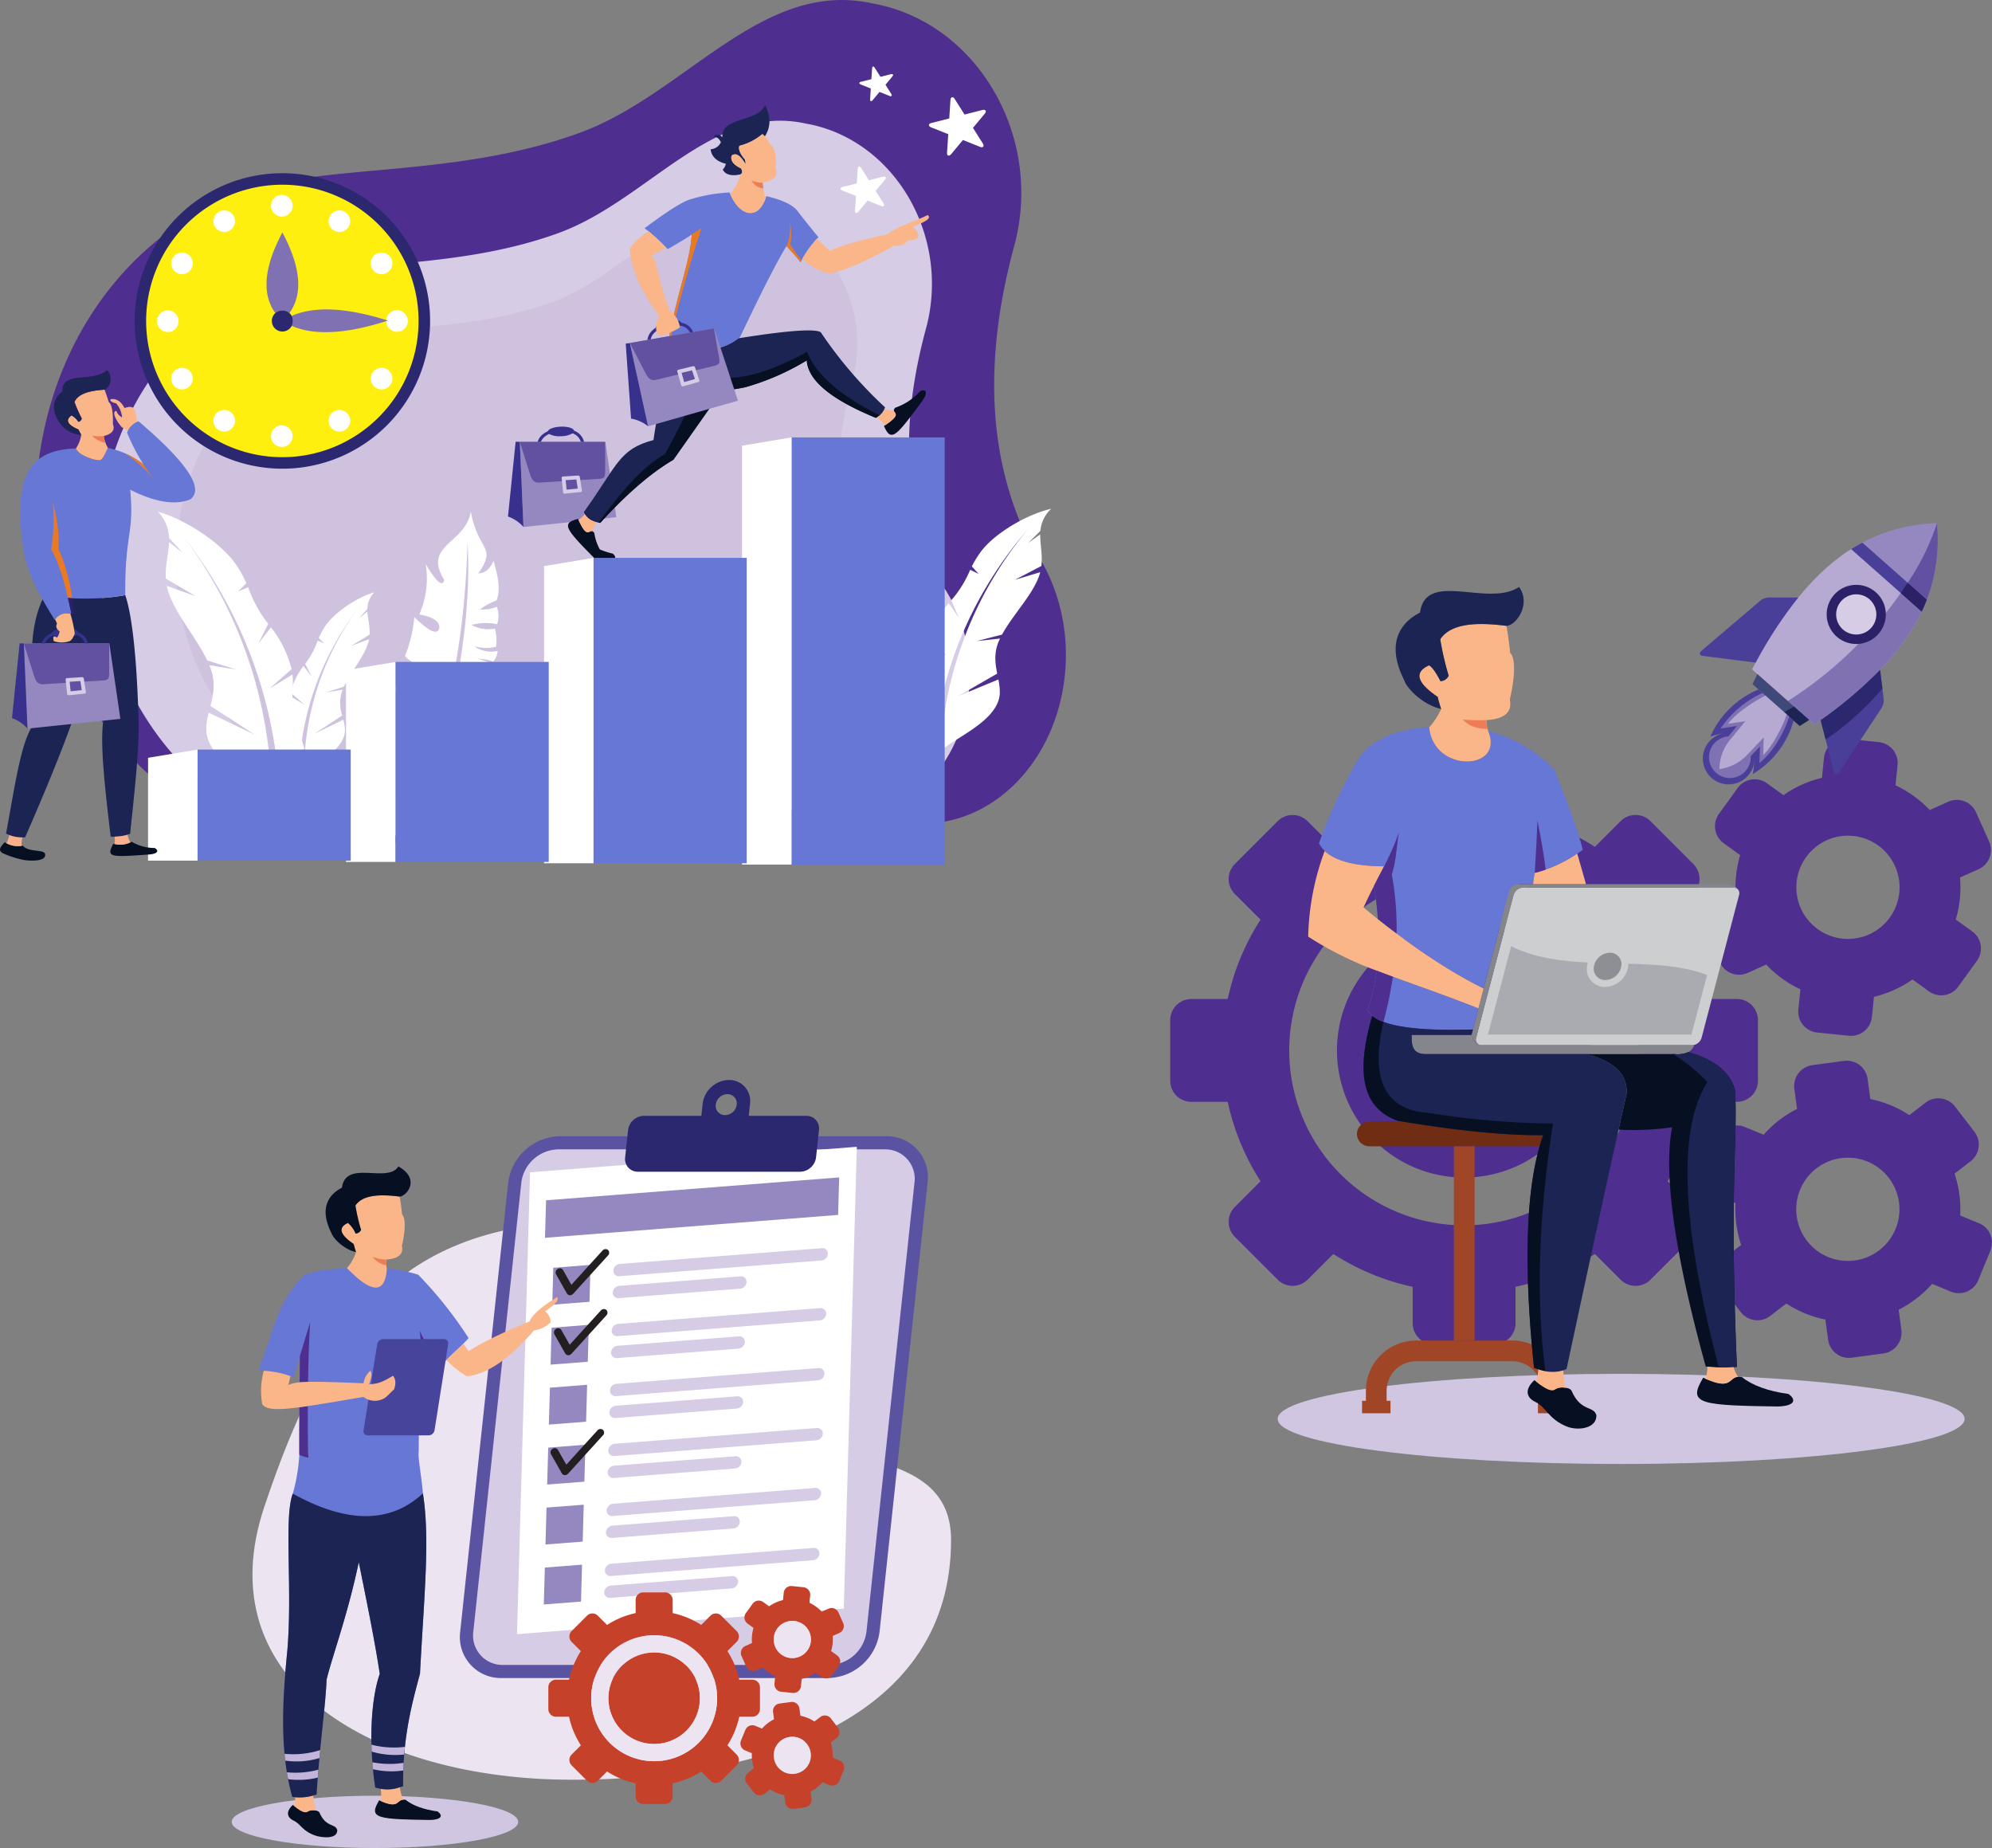 <svg xmlns="http://www.w3.org/2000/svg" width="481.728" height="446.857" viewBox="0 0 481.728 446.857">
  <rect x="0" y="0" width="481.728" height="446.857" fill="#808080" stroke="none"/>
  <g id="Grupo_120593" data-name="Grupo 120593" transform="translate(-2380.277 10903)">
    <g id="Grupo_117115" data-name="Grupo 117115" transform="translate(2033.253 -11999.62)">
      <path id="Trazado_180016" data-name="Trazado 180016" d="M629.646,1431.573l-.264-1.222h3.14l.623,2.885a2.944,2.944,0,0,1-1.158.786,4.269,4.269,0,0,1-1.689.338,4.547,4.547,0,0,1-2.078-.476,4.167,4.167,0,0,1-1.56-1.365,5.325,5.325,0,0,1-.841-1.93,3.863,3.863,0,0,1,.039-2.011,2.353,2.353,0,0,1,1.094-1.35,3.265,3.265,0,0,1,1.652-.36,4.043,4.043,0,0,1,2.226.565,3.448,3.448,0,0,1,1.31,1.565l-1.4.273a2.077,2.077,0,0,0-.756-.843,2.039,2.039,0,0,0-1.117-.308,1.582,1.582,0,0,0-1.387.608,2.259,2.259,0,0,0-.175,1.8,3.54,3.54,0,0,0,.988,1.934,2.37,2.37,0,0,0,1.637.644,2.221,2.221,0,0,0,.878-.18,2.349,2.349,0,0,0,.7-.438l-.2-.917Zm3.5-4.574h2.662a5.51,5.51,0,0,1,1.4.138,3.163,3.163,0,0,1,1.231.666,4.232,4.232,0,0,1,.943,1.171,6.24,6.24,0,0,1,.6,1.708,4.627,4.627,0,0,1,.11,1.538,2.464,2.464,0,0,1-.5,1.278,1.923,1.923,0,0,1-.9.577,4.024,4.024,0,0,1-1.256.153h-2.741L633.15,1427Zm1.728,1.222,1.033,4.786H637a3.767,3.767,0,0,0,.864-.069,1.018,1.018,0,0,0,.522-.3,1.2,1.2,0,0,0,.23-.7,4.66,4.66,0,0,0-.138-1.324,4.926,4.926,0,0,0-.426-1.286,2.229,2.229,0,0,0-.564-.7,1.776,1.776,0,0,0-.747-.34,6.881,6.881,0,0,0-1.208-.069Zm7.125,6.008-1.56-7.229h2.341a8.86,8.86,0,0,1,1.757.108,2.523,2.523,0,0,1,1.193.708,2.8,2.8,0,0,1,.723,1.409,2.21,2.21,0,0,1,0,1.119,1.476,1.476,0,0,1-.459.713,1.653,1.653,0,0,1-.682.342,7.9,7.9,0,0,1-1.489.1h-.949l.588,2.726Zm.167-6.008.445,2.06h.8a3.481,3.481,0,0,0,1.125-.114.694.694,0,0,0,.377-.357.872.872,0,0,0,.043-.563,1.2,1.2,0,0,0-.371-.653,1.309,1.309,0,0,0-.656-.323,7.443,7.443,0,0,0-1.057-.049Zm6.568,6.008L647.177,1427h3.075a5.7,5.7,0,0,1,1.727.2,2.244,2.244,0,0,1,.991.691,2.58,2.58,0,0,1,.562,1.14,1.669,1.669,0,0,1-.186,1.344,1.784,1.784,0,0,1-1.281.668,4.515,4.515,0,0,1,.908.606,11.254,11.254,0,0,1,1.082,1.175l1.186,1.41H653.5l-1.388-1.578a13.768,13.768,0,0,0-1-1.06,1.509,1.509,0,0,0-.5-.3,2.65,2.65,0,0,0-.756-.081h-.3l.652,3.019Zm.564-4.17h1.08a5.309,5.309,0,0,0,1.292-.089.58.58,0,0,0,.343-.307.848.848,0,0,0,.031-.543,1.1,1.1,0,0,0-.323-.591,1.139,1.139,0,0,0-.61-.282q-.185-.025-1.071-.025H648.9Z" transform="translate(-154.121 -251.122)" fill="#ede4f1" fill-rule="evenodd"/>
      <g id="Grupo_117112" data-name="Grupo 117112" transform="translate(347.023 1096.62)">
        <path id="Trazado_180017" data-name="Trazado 180017" d="M684.421,1228.127c6.9,9.143,10.208,21.885,8,34.864-3.246,19.119-17.368,32.443-33.226,32.74v0l-.034,0a29.205,29.205,0,0,1-4.819-.319c-31.23-2.764-54.722-18.044-114.656,2.552l0,0a63.785,63.785,0,0,1-37.206,2.468c-39.073-9.043-64.7-51.987-57.246-95.916,5.3-31.2,25.863-54.507,51.335-62.152v-.006c18.85-6.037,49.885-2.943,79.155-13.7,25.39-9.333,43.82-37.112,70.531-31.224q1.059.186,2.12.431c22.5,5.208,37.389,29.2,33.249,53.592q-.4,2.335-1,4.557h0q-11.361,41.752,3.795,72.113Z" transform="translate(-435.332 -1096.62)" fill="#4e2e8e" fill-rule="evenodd"/>
        <path id="Trazado_180018" data-name="Trazado 180018" d="M684.134,1278.733a38.563,38.563,0,0,1,6.77,29.486c-2.746,16.17-14.689,27.438-28.1,27.689v0l-.029,0a24.672,24.672,0,0,1-4.077-.269c-26.412-2.336-46.279-15.26-96.967,2.158h0a53.956,53.956,0,0,1-31.468,2.087c-33.044-7.648-54.72-43.967-48.413-81.121,4.479-26.39,21.873-46.1,43.415-52.564v-.005c15.943-5.106,42.19-2.49,66.945-11.588,21.473-7.893,37.061-31.387,59.651-26.407q.9.156,1.794.363c19.031,4.405,31.621,24.7,28.118,45.326q-.334,1.974-.847,3.854h0q-9.609,35.312,3.208,60.989Z" transform="translate(-456.984 -1138.32)" fill="#d7cce5" fill-rule="evenodd"/>
        <path id="Trazado_180019" data-name="Trazado 180019" d="M692.487,1311.1a31.528,31.528,0,0,1,5.535,24.108c-2.245,13.22-12.009,22.434-22.975,22.639v0h-.024a20.166,20.166,0,0,1-3.332-.221c-21.594-1.911-37.838-12.476-79.281,1.765l0,0a44.1,44.1,0,0,1-25.727,1.706c-27.018-6.253-44.74-35.947-39.582-66.323,3.662-21.577,17.882-37.69,35.495-42.977v0c13.036-4.174,34.5-2.036,54.735-9.475,17.558-6.453,30.3-25.662,48.772-21.59q.731.128,1.466.3c15.561,3.6,25.854,20.193,22.99,37.058-.181,1.076-.415,2.127-.691,3.152h0q-7.858,28.871,2.623,49.865Z" transform="translate(-483.717 -1169.293)" fill="#cec2df" fill-rule="evenodd"/>
        <path id="Trazado_180020" data-name="Trazado 180020" d="M606.9,1448.018q-16.512,21.643-14.41,49.709a1.518,1.518,0,0,1-1.164.03q-.1-3.586-.054-7.337a8.8,8.8,0,0,1-3.26-7.02,7.267,7.267,0,0,1,.286-1.82l2.4,1.533-2.187-2.283c.757-2.473,2.069-5.576,1.718-9.254a9.808,9.808,0,0,1,.018-2.05l3.525,2.127-3.4-2.943a16.468,16.468,0,0,1,3.1-6.441l1.939,2.483-1.537-3.022c.085-.112.171-.223.257-.334a19.582,19.582,0,0,0,2.764-5.267l1.549.626-1.285-1.252a17.277,17.277,0,0,1,1.537-2.847c2.154-3.211,7.482-6.923,11.89-8.215a5.982,5.982,0,0,0-1.671,4.023l-2.013,2.261,2.018-1.632c.081,1.773.657,3.577.547,5.58l-4.53,2.734,4.4-1.623c-.04.2-.087.406-.143.612-.965,3.513-4.245,7.215-5.941,10.854l-4.415,1.424,4.1-.7c-.074.179-.141.358-.2.538a9.129,9.129,0,0,0,.089,5.7l-6.7,4.431,6.968-3.406a10.789,10.789,0,0,1,.4,2.41c.118,5.076-8.1,8.627-9.878,11.019A66.984,66.984,0,0,1,606.9,1448.018Z" transform="translate(-520.073 -1301.217)" fill="#fff" fill-rule="evenodd"/>
        <path id="Trazado_180021" data-name="Trazado 180021" d="M986.509,1399.953q-24.275,28.06-23.758,66.416a2.081,2.081,0,0,1-1.587-.057q.166-4.886.541-9.987a11.984,11.984,0,0,1-3.849-9.821,9.9,9.9,0,0,1,.539-2.451l3.139,2.286-2.782-3.291c1.236-3.3,3.28-7.41,3.11-12.445a13.386,13.386,0,0,1,.2-2.786l4.616,3.188-4.379-4.286a22.461,22.461,0,0,1,4.755-8.5l2.431,3.54-1.839-4.239c.125-.146.251-.291.378-.434a26.741,26.741,0,0,0,4.2-6.934l2.054.981-1.642-1.812a23.608,23.608,0,0,1,2.326-3.744c3.2-4.189,10.758-8.793,16.862-10.181a8.155,8.155,0,0,0-2.61,5.334l-2.926,2.906,2.882-2.05c-.038,2.418.6,4.92.276,7.636l-6.39,3.341,6.113-1.841q-.1.407-.245.82c-1.607,4.7-6.378,9.461-8.99,14.27l-6.124,1.568,5.634-.608c-.114.24-.221.477-.322.715-1.2,2.844-.827,5.375-.357,7.759l-9.479,5.468,9.763-4.051a14.62,14.62,0,0,1,.347,3.312c-.262,6.917-11.743,11.059-14.359,14.165A91.3,91.3,0,0,1,986.509,1399.953Z" transform="translate(-737.61 -1272.367)" fill="#fff" fill-rule="evenodd"/>
        <path id="Trazado_180022" data-name="Trazado 180022" d="M521.648,1402.7q26.429,33.99,23.5,78.4a2.41,2.41,0,0,0,1.843.031q.106-5.674-.022-11.606a13.91,13.91,0,0,0,5.056-11.147,11.527,11.527,0,0,0-.478-2.873l-3.776,2.458,3.425-3.643c-1.232-3.9-3.352-8.787-2.849-14.611a15.586,15.586,0,0,0-.06-3.241l-5.543,3.416,5.335-4.7a26.068,26.068,0,0,0-5-10.143L540.055,1429l2.39-4.8c-.138-.176-.273-.351-.413-.525a30.968,30.968,0,0,1-4.448-8.29l-2.442,1.012,2.015-2a27.439,27.439,0,0,0-2.471-4.481c-3.454-5.048-11.931-10.842-18.923-12.82a9.46,9.46,0,0,1,2.7,6.339l3.213,3.546-3.215-2.552c-.1,2.806-.988,5.666-.784,8.832l7.2,4.259-6.971-2.5c.064.318.141.641.234.965,1.577,5.542,6.816,11.35,9.551,17.081l7,2.188-6.493-1.045q.176.423.331.848c1.222,3.368.634,6.279-.058,9.012l10.653,6.911-11.068-5.285a16.841,16.841,0,0,0-.6,3.817c-.114,8.03,12.94,13.526,15.78,17.284A105.927,105.927,0,0,0,521.648,1402.7Z" transform="translate(-477.575 -1273.366)" fill="#fff" fill-rule="evenodd"/>
        <path id="Trazado_180023" data-name="Trazado 180023" d="M728.3,1356.085l.887,20.592,22.464-2.365-2.659-18.227Z" transform="translate(-602.596 -1249.244)" fill="#9588c0" fill-rule="evenodd"/>
        <path id="Trazado_180024" data-name="Trazado 180024" d="M721.365,1374.1a8.992,8.992,0,0,1,3.744,2.537l-.887-20.592-1.01-.026Z" transform="translate(-598.515 -1249.208)" fill="#38308d" fill-rule="evenodd"/>
        <path id="Trazado_180025" data-name="Trazado 180025" d="M728.3,1356.085l2.612,8.26c.377.916.762,1.717,2.285,1.591l14.415-.914c1.286-.082,1.317-.731,1.327-1.611v-7.326Z" transform="translate(-602.597 -1249.244)" fill="#6251a1" fill-rule="evenodd"/>
        <path id="Trazado_180026" data-name="Trazado 180026" d="M753.152,1376.108l3.668-.237a.416.416,0,0,1,.435.329l.5,3.257a.341.341,0,0,1-.295.405l-3.814.386a.4.4,0,0,1-.434-.328l-.351-3.406A.343.343,0,0,1,753.152,1376.108Z" transform="translate(-617.038 -1260.882)" fill="#d7cce5" fill-rule="evenodd"/>
        <path id="Trazado_180027" data-name="Trazado 180027" d="M755.221,1378.338l.237,2.3,2.688-.272-.337-2.193Z" transform="translate(-618.43 -1262.236)" fill="#6251a1" fill-rule="evenodd"/>
        <path id="Trazado_180028" data-name="Trazado 180028" d="M738.77,1350.831a3.741,3.741,0,0,1,1.461-1.986,5.7,5.7,0,0,1,1.012-.588c.217-.562,1.519-1.036,3.112-1.1,1.685-.064,3.083.358,3.221.954.1.046.21.1.311.148a3.786,3.786,0,0,1,2.106,2.57h-.775a3.128,3.128,0,0,0-1.669-1.908c-.109-.056-.221-.107-.335-.155a5.565,5.565,0,0,1-2.77.7,5.3,5.3,0,0,1-2.893-.54,5.141,5.141,0,0,0-.882.512,3.107,3.107,0,0,0-1.1,1.386Z" transform="translate(-608.753 -1243.99)" fill="#38308d" fill-rule="evenodd"/>
        <path id="Trazado_180029" data-name="Trazado 180029" d="M675.14,1446.435q-1.817,3.786-7.107,1,5.677-24.078,4.607-43.059-.923,30.677-8.516,49.946-1.4.412-1.937-.286a43.285,43.285,0,0,0,3.349-6.9q-9.463,4.97-10.387-7.75,5.93,3.41,7.484,1.335.44-1.246-6.177-1.8a16.962,16.962,0,0,1,.143-4.913q6.137,4.554,7.185,1.254-5.238-1.674-6.258-3.32a31.977,31.977,0,0,0,2.226-9.381q5.5,5.418,6.064,2.578.109-2.3-4.842-3.214a21.5,21.5,0,0,0,1.535-12.173q3.894,6.539,4.488,3.823c-5.271-8.51,5.06-8.619,6.43-16.5,1.794,9.745,6.419,8.285,1.8,14.947,1.577-.154,2.692-.769,3.693-3.085,1.289,4.481,1.642,7.276.71,9.625a14.293,14.293,0,0,0-3.972,2.167,9.358,9.358,0,0,0,4.068-.666,6.607,6.607,0,0,1,.073,4.221,13.357,13.357,0,0,0-6.157.181,8.163,8.163,0,0,0,5.622.889,11.829,11.829,0,0,1,.273,4.388,10.244,10.244,0,0,1-5.3-.121,7.088,7.088,0,0,0,5.686,1.131,4.687,4.687,0,0,1-1.072,2.579,11.162,11.162,0,0,0-3.745-.686q3.725.907,4.623,2.677a5.479,5.479,0,0,0-.06,4.177,19.136,19.136,0,0,0-8.092,1.8,25.769,25.769,0,0,1,6.743-.136,16.424,16.424,0,0,1-3.016,4.236,25.2,25.2,0,0,0-3.468.232A7.338,7.338,0,0,0,675.14,1446.435Z" transform="translate(-559.566 -1273.359)" fill="#fff" fill-rule="evenodd"/>
        <rect id="Rectángulo_43251" data-name="Rectángulo 43251" width="37.034" height="103.294" transform="translate(191.424 105.766)" fill="#6677d6"/>
        <path id="Trazado_180030" data-name="Trazado 180030" d="M509.982,1538.769l11.976-1.995v26.857H509.982Z" transform="translate(-474.175 -1355.53)" fill="#fff" fill-rule="evenodd"/>
        <path id="Trazado_180031" data-name="Trazado 180031" d="M626.258,1487.311l11.976-1.995v48.365H626.258Z" transform="translate(-542.571 -1325.261)" fill="#fff" fill-rule="evenodd"/>
        <path id="Trazado_180032" data-name="Trazado 180032" d="M742.537,1426.211l11.977-2v73.845H742.537Z" transform="translate(-610.97 -1289.32)" fill="#fff" fill-rule="evenodd"/>
        <path id="Trazado_180033" data-name="Trazado 180033" d="M858.813,1355.472l11.977-2v103.294H858.813Z" transform="translate(-679.366 -1247.709)" fill="#fff" fill-rule="evenodd"/>
        <rect id="Rectángulo_43252" data-name="Rectángulo 43252" width="37.032" height="73.845" transform="translate(143.544 134.895)" fill="#6677d6"/>
        <rect id="Rectángulo_43253" data-name="Rectángulo 43253" width="37.034" height="48.366" transform="translate(95.663 160.055)" fill="#6677d6"/>
        <rect id="Rectángulo_43254" data-name="Rectángulo 43254" width="37.034" height="26.857" transform="translate(47.784 181.244)" fill="#6677d6"/>
        <path id="Trazado_180034" data-name="Trazado 180034" d="M822.147,1209.654c2.4,5.981,7.06,6.894,8.87.89q6,1.374,7.686,3.765,2.751,3.545,4.933,6.156a25.453,25.453,0,0,0-4.324,6.052,47.8,47.8,0,0,0-3.412-3.893q-3.31,5.329-11.2,21.941-5.743,5.069-17.626,2.349c2.516-13.8,5.36-19.79,5.943-27.1q-2.24,1.5-5.84,3.527a47.4,47.4,0,0,0-5.581-5.045q7.519-5.637,10.561-6.815A37.684,37.684,0,0,1,822.147,1209.654Z" transform="translate(-645.707 -1163.11)" fill="#6677d6" fill-rule="evenodd"/>
        <path id="Trazado_180035" data-name="Trazado 180035" d="M847.722,1173.713q-2.773-1.312-2.283-3.081,1.5-1.176,3.345,2.052a2.053,2.053,0,0,0-.165-1.174q-1.7-1.985-1.3-3.251a13.706,13.706,0,0,0,5.567-2.848c.217.2.413.385.59.568,1.428-2.258,1.517-4.614.043-7.522-1.731,4.126-10.631,2.725-10.311,7.774a1.417,1.417,0,0,0-2.15-.223,2.018,2.018,0,0,1,1.772,1.415,2.891,2.891,0,0,1-2.471,1.656q.318,2.663,3.7,3.526a3.434,3.434,0,0,1-.759,1.42q1,1.836,4.265,1.141Q848.331,1174.775,847.722,1173.713Z" transform="translate(-668.51 -1132.994)" fill="#1b2452" fill-rule="evenodd"/>
        <path id="Trazado_180036" data-name="Trazado 180036" d="M854.468,1183.647q.611,1.063-.156,1.452a11.182,11.182,0,0,1-2.485,4.686c2.39,5.586,6.785,6.442,8.632.917-.424-.68-.5-1.853-.811-3.618,3.066-.517,3.743-1.737,3.2-3.461q.31-4.866-1.463-5.9a4.156,4.156,0,0,0-1.167-1.816c-.177-.184-.373-.373-.59-.568a13.7,13.7,0,0,1-5.566,2.848q-.4,1.267,1.3,3.251a2.053,2.053,0,0,1,.165,1.174q-1.841-3.227-3.345-2.052Q851.7,1182.335,854.468,1183.647Z" transform="translate(-675.256 -1142.928)" fill="#fab688" fill-rule="evenodd"/>
        <path id="Trazado_180037" data-name="Trazado 180037" d="M867.26,1204.5c-.065-.415-.136-.878-.226-1.391a6.02,6.02,0,0,1-2.65-.524A3.441,3.441,0,0,0,867.26,1204.5Z" transform="translate(-682.642 -1158.95)" fill="#ed7d57" fill-rule="evenodd"/>
        <path id="Trazado_180038" data-name="Trazado 180038" d="M901,1231.592q-1.635-1.609-3.132-2.976a25.481,25.481,0,0,0-3.472,4.75,12.036,12.036,0,0,0,6.669,3.655q5.852-1.3,15.418-6.714,2.71.109,3.217-1.281a5.573,5.573,0,0,0,2.245-.408c.912-.591.279-1.751-.84-2.919,3.369-1.36,4.426-2.05,3.539-2.834-2.779,1.465-7.69,2.841-9.534,4.608Q904.167,1229.84,901,1231.592Z" transform="translate(-700.299 -1170.88)" fill="#fab688" fill-rule="evenodd"/>
        <path id="Trazado_180039" data-name="Trazado 180039" d="M817.04,1294.753q-.019,13.43,17.981,9.637a60.426,60.426,0,0,0,14.875-6.485q.444,7.229,16.706,13.884a3.919,3.919,0,0,0,2.218-2.552,102.555,102.555,0,0,1-15.55-18.158c-2.011-1.178-12.746.339-19.9,1.479Q827.848,1297,817.04,1294.753Z" transform="translate(-654.794 -1210.755)" fill="#1b2452" fill-rule="evenodd"/>
        <path id="Trazado_180040" data-name="Trazado 180040" d="M817.04,1300.611q-.019,13.429,17.981,9.636a60.418,60.418,0,0,0,14.875-6.485q.444,7.229,16.706,13.884a5.856,5.856,0,0,0,.911-.584q-14.454-7.286-17.527-15.358-23.559,12.791-29.962-.587Q818.586,1300.934,817.04,1300.611Z" transform="translate(-654.794 -1216.613)" fill="#071023" fill-rule="evenodd"/>
        <path id="Trazado_180041" data-name="Trazado 180041" d="M782.75,1323.631c-8.387,2.229-8.586,5.926-16.833,17.419q.907,2.211,3.964,2.609,9.474-10.453,17.677-15.262,7.274-10.314,11.783-16.746-12.151.7-12.368-10Q783.734,1316.767,782.75,1323.631Z" transform="translate(-624.722 -1217.224)" fill="#1b2452" fill-rule="evenodd"/>
        <path id="Trazado_180042" data-name="Trazado 180042" d="M951.5,1328.3c-2.833,3.867-4.953,6.76-6.336,7.808-1.492,1.131-2.169.2-3-1.644,5.339-3.495,1.262-2.879,2.743-4.421a14.377,14.377,0,0,0,6.08-4.067C952.446,1325.5,952.817,1326.376,951.5,1328.3Z" transform="translate(-728.398 -1231.46)" fill="#071023" fill-rule="evenodd"/>
        <path id="Trazado_180043" data-name="Trazado 180043" d="M762.922,1410.735c-3-3.032-5.224-5.317-5.983-6.734-.884-1.652.141-2.172,2.094-2.7,2.616,5.817,2.645,1.7,3.936,3.4a11.883,11.883,0,0,0,1.354,4,21.391,21.391,0,0,0,3.155,1.023c.424.394.6.745.538,1.018Z" transform="translate(-619.253 -1275.839)" fill="#071023" fill-rule="evenodd"/>
        <path id="Trazado_180044" data-name="Trazado 180044" d="M834.981,1338.646a25.853,25.853,0,0,1,1.929,1.965c4.12-2.751,2.089-2.814,2.138-3.635a4.349,4.349,0,0,1-2.236-.389,3.912,3.912,0,0,1-1.832,2.06Zm-68.817,27.59a5.881,5.881,0,0,1,1.093-2.166,4.3,4.3,0,0,1-2.954-2,7.5,7.5,0,0,1-1.517,1.437C764.96,1368.231,765.275,1365.811,766.164,1366.236Z" transform="translate(-622.88 -1237.774)" fill="#fab688" fill-rule="evenodd"/>
        <path id="Trazado_180045" data-name="Trazado 180045" d="M816.086,1252.549c-.111.052-.219.1-.33.149-.07.032-.143.062-.213.092q-.326,1.6-.648,3.364c.119.027.239.054.358.08q.4-1.832.833-3.685Zm28.314-27.187a10.8,10.8,0,0,1-.675,6.5,47.656,47.656,0,0,1,3.412,3.893c.078-.154.159-.307.241-.459q-1.376-1.735-2.743-3.787a14.061,14.061,0,0,0-.235-6.149Zm-21.227,2.149q-1.149.7-2.335,1.545c-.46,5.769-2.33,10.714-4.334,19.329.082.094.158.187.232.281s.148.193.215.291Q819.536,1238.569,823.173,1227.511Z" transform="translate(-653.532 -1172.349)" fill="#ea7924" fill-rule="evenodd"/>
        <path id="Trazado_180046" data-name="Trazado 180046" d="M790.582,1340.55c-5.932,3.444-10.443,9.11-16.044,16.563.134.025.273.046.414.064q9.474-10.453,17.677-15.262,7.275-10.314,11.783-16.746a17.717,17.717,0,0,1-6-.538A159.872,159.872,0,0,1,790.582,1340.55Z" transform="translate(-629.793 -1230.741)" fill="#071023" fill-rule="evenodd"/>
        <path id="Trazado_180047" data-name="Trazado 180047" d="M792.935,1292.967l4.415,20.132,21.723-6.193-5.756-17.5Z" transform="translate(-640.615 -1210.023)" fill="#9588c0" fill-rule="evenodd"/>
        <path id="Trazado_180048" data-name="Trazado 180048" d="M791.8,1316.327a9.006,9.006,0,0,1,4.124,1.856l-4.416-20.132-1,.148Z" transform="translate(-639.188 -1215.107)" fill="#38308d" fill-rule="evenodd"/>
        <path id="Trazado_180049" data-name="Trazado 180049" d="M792.935,1292.978l4,7.689c.527.837,1.045,1.56,2.522,1.174l14.044-3.38c1.253-.3,1.171-.947,1.03-1.815l-1.26-7.217Z" transform="translate(-640.615 -1210.035)" fill="#6251a1" fill-rule="evenodd"/>
        <path id="Trazado_180050" data-name="Trazado 180050" d="M820.995,1312.512l3.572-.864a.414.414,0,0,1,.484.25l1.052,3.123a.342.342,0,0,1-.219.45l-3.693,1.036a.4.4,0,0,1-.483-.25l-.932-3.294A.341.341,0,0,1,820.995,1312.512Z" transform="translate(-656.98 -1223.098)" fill="#d7cce5" fill-rule="evenodd"/>
        <path id="Trazado_180051" data-name="Trazado 180051" d="M823.322,1314.706l.628,2.223,2.6-.729-.708-2.1Z" transform="translate(-658.489 -1224.546)" fill="#6251a1" fill-rule="evenodd"/>
        <path id="Trazado_180052" data-name="Trazado 180052" d="M803.245,1289.45a3.746,3.746,0,0,1,1.1-2.207,5.717,5.717,0,0,1,.9-.753c.118-.592,1.32-1.283,2.877-1.616,1.649-.353,3.1-.179,3.336.386.114.027.224.057.333.091a3.789,3.789,0,0,1,2.516,2.17l-.764.133a3.122,3.122,0,0,0-1.971-1.592c-.118-.036-.237-.068-.359-.095a5.546,5.546,0,0,1-2.606,1.171,5.3,5.3,0,0,1-2.942-.035,5.084,5.084,0,0,0-.781.657,3.1,3.1,0,0,0-.849,1.554Z" transform="translate(-646.679 -1207.248)" fill="#38308d" fill-rule="evenodd"/>
        <path id="Trazado_180053" data-name="Trazado 180053" d="M802.509,1251.528c-2.9-7.617-2.677-11.428-4.321-13.292a27.123,27.123,0,0,0,3.49-1.887q-2.65-2.638-4.218-3.919a14.479,14.479,0,0,0-4.542,4.182c.07,3.529,1.944,9.567,7.078,16.206q-1.572,3.935.268,4.85a11.818,11.818,0,0,0,2.565-.812,16.482,16.482,0,0,0,2.2-1.184,5.742,5.742,0,0,0-1.216-2.849A7.941,7.941,0,0,0,802.509,1251.528Z" transform="translate(-640.605 -1176.507)" fill="#fab688" fill-rule="evenodd"/>
        <path id="Trazado_180054" data-name="Trazado 180054" d="M932.821,1138.182l-1.437-2.273c-.226-.339-.518-.27-.579.147l-.174,2.684-2.605.664c-.392.112-.417.409-.038.6l2.5.994-.172,2.683c-.015.407.261.523.556.221l1.718-2.068,2.5.994c.382.141.577-.087.382-.46l-1.437-2.273,1.718-2.069c.252-.321.1-.576-.32-.506Z" transform="translate(-719.897 -1119.604)" fill="#fff" fill-rule="evenodd"/>
        <path id="Trazado_180055" data-name="Trazado 180055" d="M923.533,1197.725l-1.931-3.054c-.306-.455-.7-.363-.78.2l-.234,3.607-3.5.892c-.527.15-.559.549-.051.8l3.356,1.336-.232,3.6c-.02.548.349.7.748.3l2.308-2.779,3.356,1.336c.516.188.777-.117.514-.619l-1.93-3.055,2.308-2.781c.338-.432.128-.773-.431-.68Z" transform="translate(-713.4 -1154.126)" fill="#fff" fill-rule="evenodd"/>
        <path id="Trazado_180056" data-name="Trazado 180056" d="M977.188,1157.885l-2.427-3.837c-.384-.571-.873-.455-.979.25l-.291,4.53-4.4,1.121c-.662.188-.7.688-.063,1.007l4.216,1.679-.292,4.527c-.026.688.44.884.938.374l2.9-3.49,4.216,1.678c.646.236.975-.146.646-.778l-2.426-3.837,2.9-3.493c.424-.542.163-.971-.542-.854Z" transform="translate(-743.928 -1130.187)" fill="#fff" fill-rule="evenodd"/>
        <path id="Trazado_180057" data-name="Trazado 180057" d="M491.255,1333.125c2.967-1.06,2.554,1.112,3.111,3.319a4.156,4.156,0,0,0-2.1,2.165c-.842-.618-1.47-.446-2.044-1.306-.952-1.133-2.154-3.331-.955-3.49a2.874,2.874,0,0,0,1.4,1.568,7.181,7.181,0,0,0-.306-1.437A5.349,5.349,0,0,0,489.22,1332q-1.667-.421-1.349-1Q489.932,1330.622,491.255,1333.125Z" transform="translate(-461.138 -1234.458)" fill="#fab688" fill-rule="evenodd"/>
        <path id="Trazado_180058" data-name="Trazado 180058" d="M455.4,1446.11c1.466,4.165,2.7,13.633,3.164,28.421.375,7.184-.656,16.734-1.984,29.286a11.587,11.587,0,0,1-4.7.671c-2.1-17.337-2.551-24.694-1.53-29.5a85.735,85.735,0,0,1-5.261-15.39,123.15,123.15,0,0,1-2.715,17.6q-3.747,10.469-11.18,27.452a7.994,7.994,0,0,1-4.62-.907c2.348-12.385,3.927-25.2,7.962-27.614-3.078-15.257-1.638-24.193,1.278-29.835Q447.529,1447.616,455.4,1446.11Z" transform="translate(-425.111 -1302.199)" fill="#1b2452" fill-rule="evenodd"/>
        <path id="Trazado_180059" data-name="Trazado 180059" d="M461.508,1360.541c.992,11.019-1.3,10.094-1.206,25.492a57.458,57.458,0,0,1-13.857.673c.349,1.48.628,2.8.835,3.8a4.445,4.445,0,0,0-4,1.555c-1.137-1.789-2.127-3.446-2.987-4.988-2.719-4.888-4.109-8.624-4.557-11.742-2.831-18.407,1.577-24.431,12.643-24.771.726,1.806,4.718,2.974,5.878,2.862.818-.475,1.2-1.778,1.858-2.994a20.432,20.432,0,0,1,8.588,3.98,49.465,49.465,0,0,1-3.97-7.675,4.59,4.59,0,0,1,2.782-2.752q17.688,15.066,12.509,18.885Q470.513,1365.092,461.508,1360.541Z" transform="translate(-430.011 -1242.121)" fill="#6677d6" fill-rule="evenodd"/>
        <path id="Trazado_180060" data-name="Trazado 180060" d="M459.258,1593.979c-3.782.263-7.026.539-8.454.269-1.667-.314-1.141-1.3-.393-2.863a5.762,5.762,0,0,0,4.451-.472,11.07,11.07,0,0,0,5.588,1.51c1.075.66.721,1.359-1.193,1.557Zm-30.718,1.287a22.839,22.839,0,0,1-4.889-1.6c-1.157-.73-.554-1.47.518-2.642a5.76,5.76,0,0,0,4.4.839c1.2,1.623,4.957.843,5.353,1.964C434.429,1595.916,429.552,1595.527,428.54,1595.267Z" transform="translate(-423.023 -1387.376)" fill="#071023" fill-rule="evenodd"/>
        <path id="Trazado_180061" data-name="Trazado 180061" d="M457.128,1397.749c-.9-3.822-2.265-8.7-4.064-11.79a41.138,41.138,0,0,0,.371-11.295,34.767,34.767,0,0,1,1.432,11.256,43.5,43.5,0,0,1,3.267,11.879c-.333-.015-.668-.031-1.006-.051Zm20.863-28.476a29.15,29.15,0,0,0-7.108-6.524,19.853,19.853,0,0,1,4.5,2.7Q476.581,1367.351,477.991,1369.273Z" transform="translate(-440.694 -1253.164)" fill="#ea7924" fill-rule="evenodd"/>
        <path id="Trazado_180062" data-name="Trazado 180062" d="M470.737,1342.521c-1.16.113-5.152-1.056-5.878-2.862a8.554,8.554,0,0,0,1.284-3.263q-.3-.513-.672-1.31-4.051-1.741-1.676-3.411a4.708,4.708,0,0,1,1.652,1.56,1.09,1.09,0,0,0,.82-.817,31.815,31.815,0,0,1-1.769-3.974c.84-1.975,3.542-2.758,7.277-2.99q.535,1.4,1.012,3c.759.468,1.1,2.685,1,5.336q.864,2.076-2.214,2.878a7.978,7.978,0,0,0,1.023,2.859C471.939,1340.743,471.555,1342.046,470.737,1342.521Z" transform="translate(-446.489 -1231.225)" fill="#fab688" fill-rule="evenodd"/>
        <path id="Trazado_180063" data-name="Trazado 180063" d="M466.939,1318.7c-3.735.232-6.437,1.014-7.277,2.99a31.873,31.873,0,0,0,1.769,3.974,1.09,1.09,0,0,1-.82.817,4.707,4.707,0,0,0-1.652-1.56q-2.376,1.67,1.676,3.411.372.8.672,1.31a6.727,6.727,0,0,1-4.825-2.423c-3.459-4.454-1.069-7.08.279-8.131-.286-5.019,7.654-2.069,10.756-5.114C469.308,1315.656,468.032,1318.444,466.939,1318.7Z" transform="translate(-441.652 -1224.475)" fill="#1b2452" fill-rule="evenodd"/>
        <path id="Trazado_180064" data-name="Trazado 180064" d="M463.272,1449.226q-.182-.82-.339-1.48c.339.02.674.036,1.006.051q.266,1.59.514,3.9a5.556,5.556,0,0,0-.686-.155c-.132-.641-.3-1.416-.489-2.282A.293.293,0,0,0,463.272,1449.226Z" transform="translate(-446.5 -1303.161)" fill="#2c2066" fill-rule="evenodd"/>
        <path id="Trazado_180065" data-name="Trazado 180065" d="M476.989,1352.414a10.689,10.689,0,0,0,2.86.113,9.641,9.641,0,0,0,.427,1.633A6.236,6.236,0,0,1,476.989,1352.414Z" transform="translate(-454.767 -1247.085)" fill="#ed7d57" fill-rule="evenodd"/>
        <path id="Trazado_180066" data-name="Trazado 180066" d="M430.7,1587.457a5.426,5.426,0,0,0-.21,2.032,5.721,5.721,0,0,1-3.678-.634,7.685,7.685,0,0,0,.67-1.978,8.746,8.746,0,0,0,3.219.579Zm22.264,1.6a11.862,11.862,0,0,0,.036-1.8,11.658,11.658,0,0,0,3.132-.449,4.182,4.182,0,0,0,.67,1.834A5.706,5.706,0,0,1,452.968,1589.054Z" transform="translate(-425.254 -1384.957)" fill="#f9b08c" fill-rule="evenodd"/>
        <path id="Trazado_180067" data-name="Trazado 180067" d="M437.014,1474.469l.887,20.592,22.463-2.364-2.661-18.227Z" transform="translate(-431.253 -1318.88)" fill="#9588c0" fill-rule="evenodd"/>
        <path id="Trazado_180068" data-name="Trazado 180068" d="M430.073,1492.486a9.016,9.016,0,0,1,3.745,2.537l-.887-20.591-1.01-.026Z" transform="translate(-427.17 -1318.844)" fill="#38308d" fill-rule="evenodd"/>
        <path id="Trazado_180069" data-name="Trazado 180069" d="M437.014,1474.469l2.612,8.26c.375.916.76,1.717,2.283,1.592l14.417-.913c1.285-.081,1.316-.732,1.327-1.612v-7.326Z" transform="translate(-431.253 -1318.881)" fill="#6251a1" fill-rule="evenodd"/>
        <path id="Trazado_180070" data-name="Trazado 180070" d="M461.863,1494.493l3.666-.237a.412.412,0,0,1,.435.329l.5,3.256a.343.343,0,0,1-.3.406l-3.814.385a.4.4,0,0,1-.434-.329l-.351-3.406A.34.34,0,0,1,461.863,1494.493Z" transform="translate(-445.694 -1330.52)" fill="#d7cce5" fill-rule="evenodd"/>
        <path id="Trazado_180071" data-name="Trazado 180071" d="M463.932,1496.721l.235,2.3,2.688-.271-.335-2.193Z" transform="translate(-447.087 -1331.872)" fill="#6251a1" fill-rule="evenodd"/>
        <path id="Trazado_180072" data-name="Trazado 180072" d="M447.477,1469.215a3.759,3.759,0,0,1,1.461-1.986,5.81,5.81,0,0,1,1.012-.589c.217-.562,1.521-1.035,3.112-1.1,1.685-.064,3.083.357,3.221.955.107.045.21.094.311.146a3.787,3.787,0,0,1,2.107,2.57h-.777a3.118,3.118,0,0,0-1.667-1.907c-.111-.056-.221-.108-.337-.156a5.549,5.549,0,0,1-2.77.7,5.294,5.294,0,0,1-2.891-.54,4.965,4.965,0,0,0-.882.512,3.087,3.087,0,0,0-1.1,1.386Z" transform="translate(-437.407 -1313.627)" fill="#38308d" fill-rule="evenodd"/>
        <path id="Trazado_180073" data-name="Trazado 180073" d="M458.448,1456.906a28.575,28.575,0,0,1,1.068,4.838c-.449,1.169-.833,1.619-1.282,1.832a5.828,5.828,0,0,1-3.8-.025c-.456-2.01.677-.633.905-.985a3.29,3.29,0,0,0,.511-1.363q-1.159-.881-.621-1.878c-.159-.37-.306-.7-.44-1a3.262,3.262,0,0,1,2.619-1.461C457.757,1456.866,458.1,1456.892,458.448,1456.906Z" transform="translate(-441.438 -1308.527)" fill="#fab688" fill-rule="evenodd"/>
        <path id="Trazado_180074" data-name="Trazado 180074" d="M537.827,1198.329a35.726,35.726,0,1,1-35.727,35.725A35.726,35.726,0,0,1,537.827,1198.329Z" transform="translate(-469.538 -1156.448)" fill="#2b2870" fill-rule="evenodd"/>
        <path id="Trazado_180075" data-name="Trazado 180075" d="M541.8,1205.091a32.941,32.941,0,1,1-32.943,32.941A32.941,32.941,0,0,1,541.8,1205.091Z" transform="translate(-473.515 -1160.425)" fill="#ffef0f" fill-rule="evenodd"/>
        <path id="Trazado_180076" data-name="Trazado 180076" d="M545.4,1211.1a2.612,2.612,0,1,1-2.61,2.612,2.612,2.612,0,0,1,2.61-2.612Zm-13.928,3.733a2.611,2.611,0,1,1-2.611,2.611,2.611,2.611,0,0,1,2.611-2.611Zm-10.2,10.2a2.612,2.612,0,1,1-2.612,2.611,2.612,2.612,0,0,1,2.612-2.611Zm-3.448,13.988a2.611,2.611,0,1,1-2.612,2.611,2.611,2.611,0,0,1,2.612-2.611Zm3.448,13.868a2.612,2.612,0,1,1-2.612,2.611,2.612,2.612,0,0,1,2.612-2.611Zm10.2,10.2a2.612,2.612,0,1,1-2.611,2.612,2.612,2.612,0,0,1,2.611-2.612Zm27.858,0a2.612,2.612,0,1,1-2.612,2.612,2.612,2.612,0,0,1,2.612-2.612Zm10.2-10.2a2.612,2.612,0,1,1-2.61,2.611,2.612,2.612,0,0,1,2.61-2.611Zm3.733-13.928a2.611,2.611,0,1,1-2.612,2.611,2.61,2.61,0,0,1,2.612-2.611Zm-3.733-13.928a2.612,2.612,0,1,1-2.61,2.611,2.612,2.612,0,0,1,2.61-2.611Zm-10.2-10.2a2.611,2.611,0,1,1-2.612,2.611,2.611,2.611,0,0,1,2.612-2.611ZM545.4,1266.81a2.611,2.611,0,1,1-2.61,2.611A2.611,2.611,0,0,1,545.4,1266.81Z" transform="translate(-477.252 -1163.958)" fill="#fff" fill-rule="evenodd"/>
        <path id="Trazado_180077" data-name="Trazado 180077" d="M585.087,1252.608q4.994-6.945-1.7-19.5-6.7,12.558-1.7,19.5a2.553,2.553,0,0,1,3.4,0Z" transform="translate(-515.096 -1176.904)" fill="#8071b3" fill-rule="evenodd"/>
        <path id="Trazado_180078" data-name="Trazado 180078" d="M594.321,1282.31q8.312,3.57,23.254-1.29-15.025-4.75-23.266-1.132a2.563,2.563,0,0,1,.011,2.422Z" transform="translate(-523.778 -1203.503)" fill="#8071b3" fill-rule="evenodd"/>
        <path id="Trazado_180079" data-name="Trazado 180079" d="M585.217,1278.89a2.553,2.553,0,1,1-2.552,2.552A2.552,2.552,0,0,1,585.217,1278.89Z" transform="translate(-516.929 -1203.836)" fill="#2b2870" fill-rule="evenodd"/>
      </g>
      <g id="Grupo_117113" data-name="Grupo 117113" transform="translate(630.023 1223.135)">
        <path id="Trazado_180080" data-name="Trazado 180080" d="M1257.532,1239.285a58.17,58.17,0,0,1,19.191-7.942v-8.807a5.119,5.119,0,0,1,5.1-5.105h14.667a5.119,5.119,0,0,1,5.1,5.1v8.808a58.162,58.162,0,0,1,19.194,7.942l6.221-6.222a5.119,5.119,0,0,1,7.218,0l2.561,2.561,5.249,5.25,2.561,2.561a5.117,5.117,0,0,1,0,7.219l-6.22,6.22a58.127,58.127,0,0,1,7.943,19.193h8.8a5.119,5.119,0,0,1,5.1,5.105v14.667a5.118,5.118,0,0,1-5.1,5.1h-8.8a58.141,58.141,0,0,1-7.944,19.193l6.221,6.221a5.119,5.119,0,0,1,0,7.219l-2.561,2.562-5.249,5.25-2.561,2.559a5.118,5.118,0,0,1-7.218,0l-6.221-6.22a58.18,58.18,0,0,1-19.194,7.942v8.806a5.117,5.117,0,0,1-5.1,5.1h-14.667a5.121,5.121,0,0,1-5.106-5.1l0-8.805a58.133,58.133,0,0,1-19.191-7.942l-6.222,6.22a5.12,5.12,0,0,1-7.22,0l-2.56-2.56-5.249-5.249-2.561-2.562a5.12,5.12,0,0,1,0-7.219l6.22-6.22a58.141,58.141,0,0,1-7.945-19.194h-8.8a5.121,5.121,0,0,1-5.106-5.1v-11.046l0-3.621a5.118,5.118,0,0,1,5.1-5.1h8.8a58.155,58.155,0,0,1,7.944-19.192l-6.222-6.221a5.118,5.118,0,0,1,0-7.219l2.561-2.561,5.249-5.25,2.56-2.561a5.12,5.12,0,0,1,7.219,0l6.223,6.222Zm124.221-26.117a5.084,5.084,0,0,0-5.557,4.528l-.5,4.894a27.172,27.172,0,0,0-9.314,4.188l-3.995-2.882a5.082,5.082,0,0,0-7.075,1.144l-4.53,6.276a5.084,5.084,0,0,0,1.144,7.077l3.99,2.881a27.4,27.4,0,0,0-1.035,10.16l-4.49,2.016a5.081,5.081,0,0,0-2.547,6.7l3.171,7.061a5.08,5.08,0,0,0,6.7,2.547l4.492-2.017a27.194,27.194,0,0,0,8.279,5.981l-.5,4.894a5.085,5.085,0,0,0,4.53,5.557l7.7.784a5.082,5.082,0,0,0,5.556-4.528l.5-4.894a27.192,27.192,0,0,0,9.315-4.188l3.992,2.882a5.082,5.082,0,0,0,7.076-1.144l4.53-6.276a5.085,5.085,0,0,0-1.144-7.078l-3.991-2.88a27.377,27.377,0,0,0,1.035-10.161l4.49-2.015a5.083,5.083,0,0,0,2.547-6.7l-3.171-7.062a5.081,5.081,0,0,0-6.7-2.547l-4.493,2.016a27.2,27.2,0,0,0-8.278-5.98l.5-4.893a5.083,5.083,0,0,0-4.53-5.556l-7.7-.785Zm.231,23.412a12.482,12.482,0,1,1-12.482,12.482,12.482,12.482,0,0,1,12.482-12.482Zm-8.621,55.489a5.083,5.083,0,0,0-4.348,5.7l.656,4.875a27.185,27.185,0,0,0-8.081,6.244l-4.556-1.872a5.082,5.082,0,0,0-6.614,2.762l-2.941,7.158a5.083,5.083,0,0,0,2.761,6.616l4.552,1.87a27.458,27.458,0,0,0,1.361,10.123l-3.9,3.006a5.085,5.085,0,0,0-.914,7.11l4.729,6.128a5.085,5.085,0,0,0,7.11.915l3.9-3.01a27.17,27.17,0,0,0,9.447,3.887l.655,4.875a5.083,5.083,0,0,0,5.7,4.348l7.671-1.032a5.085,5.085,0,0,0,4.348-5.7l-.657-4.875a27.172,27.172,0,0,0,8.082-6.244l4.556,1.87a5.082,5.082,0,0,0,6.614-2.762l2.941-7.159a5.082,5.082,0,0,0-2.761-6.614l-4.552-1.871a27.251,27.251,0,0,0-.205-5.125,27.577,27.577,0,0,0-1.155-5l3.895-3.007a5.084,5.084,0,0,0,.915-7.11l-4.728-6.128a5.084,5.084,0,0,0-7.111-.915l-3.9,3.009a27.174,27.174,0,0,0-9.445-3.885l-.655-4.875a5.084,5.084,0,0,0-5.7-4.348l-7.671,1.032Zm8.593,22.368a12.482,12.482,0,1,1-12.482,12.483,12.482,12.482,0,0,1,12.482-12.483Zm-92.8-68.22a42.29,42.29,0,1,0,29.9,12.387,42.158,42.158,0,0,0-29.9-12.387Zm21.734,20.555a30.74,30.74,0,1,0,9,21.734A30.641,30.641,0,0,0,1310.895,1266.772Z" transform="translate(-1218.087 -1161.022)" fill="#4e2e8e" fill-rule="evenodd"/>
        <path id="Trazado_180081" data-name="Trazado 180081" d="M1359.055,1555.363c45.873,0,83.063,4.881,83.063,10.9s-37.189,10.9-83.062,10.9-83.062-4.881-83.062-10.9S1313.181,1555.363,1359.055,1555.363Z" transform="translate(-1250.01 -1349.683)" fill="#d1c6e2" fill-rule="evenodd"/>
        <path id="Trazado_180082" data-name="Trazado 180082" d="M1521.406,1564.12c-8.234-.133-14.389-.231-17.233-1.129-3.068-.969-2.433-2.84-.672-5.833,7.762,3.57,5.694-.734,9.325-.187q3.825,3.08,11.331,4.129C1526.273,1562.66,1525.414,1564.05,1521.406,1564.12Z" transform="translate(-1374.619 -1350.542)" fill="#071023" fill-rule="evenodd"/>
        <path id="Trazado_180083" data-name="Trazado 180083" d="M1445.106,1293.333h-50.882a2.542,2.542,0,0,0-2.3,1.823l-9.052,34.474a1.361,1.361,0,0,0,1.344,1.823H1435.1a2.541,2.541,0,0,0,2.3-1.823l9.052-34.474A1.361,1.361,0,0,0,1445.106,1293.333Z" transform="translate(-1308.895 -1205.23)" fill="#ccced0" fill-rule="evenodd"/>
        <path id="Trazado_180084" data-name="Trazado 180084" d="M1344.229,1246.577l-6.146,23.4c-7.382-3.6-16.272-9.382-25.6-16.8a76.823,76.823,0,0,0-.932-7.983q1.123-2.226,2.461-4.758-12.91-.082-15.745-5.553a112.573,112.573,0,0,1,9.654-20.634q4.338-6.415,16.989-7.541c.986,11.31,18.333,10.73,14.254.995a33.882,33.882,0,0,1,15.994,9.364q5.641,13.893,6.878,19.393a33.921,33.921,0,0,1-11.6,5.552,25.545,25.545,0,0,0-.395,2.734h-3.511A2.541,2.541,0,0,0,1344.229,1246.577Z" transform="translate(-1262.29 -1157.479)" fill="#6677d6" fill-rule="evenodd"/>
        <path id="Trazado_180085" data-name="Trazado 180085" d="M1383.392,1316.712l6.146-23.4a2.541,2.541,0,0,1,2.3-1.823h50.882c1,0,2.789,1.295,2.492,2.288a1.333,1.333,0,0,0-1.4-1.459h-50.882a2.542,2.542,0,0,0-2.3,1.823l-9.052,34.474a1.434,1.434,0,0,0,.361,1.469c-.837-.541-1.636-1.586-1.449-2.3Z" transform="translate(-1307.6 -1204.212)" fill="#85868b" fill-rule="evenodd"/>
        <path id="Trazado_180086" data-name="Trazado 180086" d="M1365.115,1375.221H1416a2.058,2.058,0,0,0,.56-.081c-1.014,2.624-3.766,2.236-4.84,2.227h-60.327c-3.268-.138-3.183-2.431-3.226-4.641h14.494a2.968,2.968,0,0,0,1.474,2.141A1.433,1.433,0,0,0,1365.115,1375.221Z" transform="translate(-1289.796 -1248.998)" fill="#85868b" fill-rule="evenodd"/>
        <path id="Trazado_180087" data-name="Trazado 180087" d="M1394.915,1324.925c5.454,2.759,11.907,3.607,18.541,3.946a5.356,5.356,0,0,0-.171.732,4.356,4.356,0,0,0,4.375,5.177,5.76,5.76,0,0,0,5.533-4.765,4.875,4.875,0,0,0,.062-.844c6.887.185,13.542.563,19.045,2.717l-3.784,14.413H1389.3Z" transform="translate(-1312.475 -1222.646)" fill="#a9abb1" fill-rule="evenodd"/>
        <path id="Trazado_180088" data-name="Trazado 180088" d="M1450.207,1328.451a4.02,4.02,0,0,0-3.825,3.3,2.75,2.75,0,0,0,2.78,3.3,4.019,4.019,0,0,0,3.825-3.3A2.749,2.749,0,0,0,1450.207,1328.451Z" transform="translate(-1343.919 -1224.59)" fill="#8d8f94" fill-rule="evenodd"/>
        <path id="Trazado_180089" data-name="Trazado 180089" d="M1324.488,1347.735a53.6,53.6,0,0,0,2.189-9.632c6.851,2.654,14.688,5.213,24.595,9.127l-1.337,5.1Q1327.477,1353.057,1324.488,1347.735Z" transform="translate(-1276.744 -1229.911)" fill="#6677d6" fill-rule="evenodd"/>
        <path id="Trazado_180090" data-name="Trazado 180090" d="M1333.607,1311.658c-9.907-3.914-17.744-6.473-24.6-9.127a83.56,83.56,0,0,1-16.568-8.226,63.335,63.335,0,0,1,3.994-20.728q3.825,3.659,14.365,3.726-3.051,5.767-4.972,9.945c10.569,8.763,20.757,15.55,29.042,19.591Z" transform="translate(-1259.079 -1194.339)" fill="#fab688" fill-rule="evenodd"/>
        <path id="Trazado_180091" data-name="Trazado 180091" d="M1424.33,1275.009q1.144,4,2.12,7.394h-12.8a25.065,25.065,0,0,1,.393-2.734A32.344,32.344,0,0,0,1424.33,1275.009Z" transform="translate(-1325.9 -1195.128)" fill="#fab688" fill-rule="evenodd"/>
        <path id="Trazado_180092" data-name="Trazado 180092" d="M1471.465,1458.009q-11.353-41.171-8.119-57.842a66.813,66.813,0,0,1-12.959.578c.66-2.969,1.324-5.947,2-8.96-.077-4.094-2.169-7.13-9.585-9.309h21.088a6.519,6.519,0,0,0,3.376-.484c6.795,1.942,10.112,5.146,11.246,9.06.829,10.768-1.408,23.032.5,67.041A34.848,34.848,0,0,1,1471.465,1458.009Z" transform="translate(-1341.967 -1254.105)" fill="#071023" fill-rule="evenodd"/>
        <path id="Trazado_180093" data-name="Trazado 180093" d="M1489.065,1382.475h.328a6.515,6.515,0,0,0,3.376-.484c6.795,1.942,10.112,5.146,11.246,9.06.829,10.768-1.408,23.032.5,67.041a32.694,32.694,0,0,1-4.4.148c-3.911-15.3-13.21-52.823-2.734-68.995A40.914,40.914,0,0,0,1489.065,1382.475Z" transform="translate(-1367.473 -1254.105)" fill="#1b2452" fill-rule="evenodd"/>
        <path id="Trazado_180094" data-name="Trazado 180094" d="M1354.775,1176.3a17.647,17.647,0,0,0,2.884-4.442q-.406-1.162-.854-2.935-7.576-5.147-2.071-7.614,1.11.621,2.755,3.832a2.257,2.257,0,0,0,1.99-1.344,66.419,66.419,0,0,1-2.035-8.8c2.489-3.7,8.308-4.227,16.015-3.228q.536,3.076.88,6.517c1.363,1.255,1.187,5.909-.07,11.271q.941,4.575-5.648,4.993a9.529,9.529,0,0,0,.394,2.625h0v0a.185.185,0,0,0,.013.033C1373.038,1186.876,1355.871,1187.469,1354.775,1176.3Z" transform="translate(-1292.142 -1126.942)" fill="#fab688" fill-rule="evenodd"/>
        <path id="Trazado_180095" data-name="Trazado 180095" d="M1366.382,1140.754c-7.707-1-13.526-.471-16.015,3.228a66.479,66.479,0,0,0,2.035,8.8,2.256,2.256,0,0,1-1.99,1.344q-1.646-3.21-2.755-3.832-5.506,2.468,2.072,7.614.444,1.774.852,2.935c-4.542-1.017-8.344-5.082-8.88-6.84-5.3-10.446.612-14.858,3.775-16.467,1.4-10.345,16.417-1.2,23.944-6.189C1372.413,1135.478,1368.713,1140.661,1366.382,1140.754Z" transform="translate(-1285.064 -1115.929)" fill="#1b2452" fill-rule="evenodd"/>
        <path id="Trazado_180096" data-name="Trazado 180096" d="M1375.807,1202.786a44.313,44.313,0,0,0,5.709.133,7.837,7.837,0,0,0,.275,2.164Q1377.708,1204.977,1375.807,1202.786Z" transform="translate(-1305.036 -1155.313)" fill="#ed7d57" fill-rule="evenodd"/>
        <path id="Trazado_180097" data-name="Trazado 180097" d="M1367.617,1419.446h-45.909a2.993,2.993,0,0,0-2.983,2.983h0a2.993,2.993,0,0,0,2.983,2.984h45.909a2.991,2.991,0,0,0,2.983-2.984h0A2.991,2.991,0,0,0,1367.617,1419.446Z" transform="translate(-1273.568 -1274.754)" fill="#712c14" fill-rule="evenodd"/>
        <path id="Trazado_180098" data-name="Trazado 180098" d="M1325.96,1540.99a12.078,12.078,0,0,1,8.561-3.558h23.31a12.148,12.148,0,0,1,12.118,12.119v2.443h.934v3.026H1364v-3.026h.934v-2.443a7.135,7.135,0,0,0-7.106-7.108h-23.31a7.135,7.135,0,0,0-7.107,7.108v2.443h.934v3.026h-6.878v-3.026h.934v-2.443A12.08,12.08,0,0,1,1325.96,1540.99Z" transform="translate(-1275.08 -1339.798)" fill="#a14527" fill-rule="evenodd"/>
        <rect id="Rectángulo_43255" data-name="Rectángulo 43255" width="5.012" height="46.976" transform="translate(68.59 150.658)" fill="#a14527"/>
        <path id="Trazado_180099" data-name="Trazado 180099" d="M1330.559,1387.834c-8.878-3.188-10.086-12.031-6.18-25.391q4.811,3.938,24.332,3.3l-.305,1.157a.892.892,0,0,0-.025.157h-14.494c.043,2.21-.042,4.5,3.226,4.641h39.239c7.416,2.179,9.508,5.215,9.585,9.309-4.7,20.981-8.875,40.221-14.563,66.806q-2.877,1.614-7.875-.248-4-38.673,2.2-56.248C1354.716,1391.361,1343,1389.865,1330.559,1387.834Z" transform="translate(-1275.52 -1243.329)" fill="#1b2452" fill-rule="evenodd"/>
        <path id="Trazado_180100" data-name="Trazado 180100" d="M1330.559,1387.834c-8.878-3.188-10.086-12.031-6.18-25.391a9.588,9.588,0,0,0,2.711,1.468c-3.235,13.729.284,21.251,10.716,21.974a201.7,201.7,0,0,0,30.271,2.6q-5.294,34.333-1.815,59.873a17.337,17.337,0,0,1-2.764-.8q-4-38.673,2.2-56.248C1354.716,1391.361,1343,1389.865,1330.559,1387.834Z" transform="translate(-1275.52 -1243.329)" fill="#071023" fill-rule="evenodd"/>
        <path id="Trazado_180101" data-name="Trazado 180101" d="M1513.366,1551.612a7.558,7.558,0,0,0,1.077,2.335c-2.376.223-1.461,3.283-7.876.475a10.079,10.079,0,0,0,.46-2.919A35.206,35.206,0,0,0,1513.366,1551.612Z" transform="translate(-1377.121 -1347.555)" fill="#fab688" fill-rule="evenodd"/>
        <path id="Trazado_180102" data-name="Trazado 180102" d="M1420.108,1569.947c-4.371-1.8-5.027-4.74-7.431-5.863-2.42-1.13-2.7-3.144-.331-5.331,1.749,1.4,3.917,3.114,5.066,2.2.767-.607,3.369-.567,3.886.318,2.265,5.268,5.417,3.6,6.039,6C1427.41,1570.463,1422.86,1571.081,1420.108,1569.947Z" transform="translate(-1324.276 -1351.552)" fill="#071023" fill-rule="evenodd"/>
        <path id="Trazado_180103" data-name="Trazado 180103" d="M1421.855,1553.185a13.441,13.441,0,0,0,.575,4.217,3.836,3.836,0,0,0-2.525.35c-1.065.843-3-.569-4.675-1.892a11.585,11.585,0,0,0,.548-2.921A9.432,9.432,0,0,0,1421.855,1553.185Z" transform="translate(-1326.769 -1348.346)" fill="#fab688" fill-rule="evenodd"/>
        <path id="Trazado_180104" data-name="Trazado 180104" d="M1328.468,1268.216a60.373,60.373,0,0,0,3.587-8.249c-.678,4.024-.643,6.922-1.736,10.229a69.806,69.806,0,0,1,1.159,14.267q-2.247-1.686-4.538-3.506a76.8,76.8,0,0,0-.932-7.984q1.123-2.226,2.46-4.758Zm39.054.807a24.636,24.636,0,0,1-2.631.769q.493-7.682.646-12.7,1.478,7.407,1.985,11.929Zm-43.033,34.053a53.6,53.6,0,0,0,2.189-9.631c1.269.492,2.571.979,3.915,1.474a95.446,95.446,0,0,1-2.287,10.911A6.936,6.936,0,0,1,1324.488,1303.076Z" transform="translate(-1276.744 -1185.252)" fill="#4e2e8e" fill-rule="evenodd"/>
        <path id="Trazado_180105" data-name="Trazado 180105" d="M1546.723,1151.434c15.148-10.533,23.4-20.372,27.178-30.21l-15.609-13.81c-9.3,4.948-18.066,14.336-26.674,30.656Z" transform="translate(-1390.932 -1102.736)" fill="#b6a9d2" fill-rule="evenodd"/>
        <path id="Trazado_180106" data-name="Trazado 180106" d="M1557.373,1163.373c15.148-10.533,23.4-20.373,27.179-30.21l-4.625-4.092a96.644,96.644,0,0,1-28.989,28.607Z" transform="translate(-1401.582 -1114.675)" fill="#8071b3" fill-rule="evenodd"/>
        <path id="Trazado_180107" data-name="Trazado 180107" d="M1606.673,1115.478a40.973,40.973,0,0,0,2.444-18.489,40.977,40.977,0,0,0-18.053,4.677Z" transform="translate(-1423.704 -1096.988)" fill="#9588c0" fill-rule="evenodd"/>
        <path id="Trazado_180108" data-name="Trazado 180108" d="M1533.057,1178.275l12.526,11.083-2.28,1.455-11.412-10.1Z" transform="translate(-1391.082 -1141.8)" fill="#3f4979" fill-rule="evenodd"/>
        <path id="Trazado_180109" data-name="Trazado 180109" d="M1583.76,1132a7.149,7.149,0,1,1-10.09.616A7.148,7.148,0,0,1,1583.76,1132Z" transform="translate(-1413.124 -1115.302)" fill="#2c2066" fill-rule="evenodd"/>
        <path id="Trazado_180110" data-name="Trazado 180110" d="M1585.057,1136.534a4.858,4.858,0,1,1-6.858.419A4.86,4.86,0,0,1,1585.057,1136.534Z" transform="translate(-1415.938 -1118.117)" fill="#d7cce5" fill-rule="evenodd"/>
        <path id="Trazado_180111" data-name="Trazado 180111" d="M1585.023,1108.994l17.083,15.114q.684-1.442,1.237-2.883l-15.609-13.81Q1586.372,1108.139,1585.023,1108.994Z" transform="translate(-1420.373 -1102.736)" fill="#4a3f98" fill-rule="evenodd"/>
        <path id="Trazado_180112" data-name="Trazado 180112" d="M1620.167,1115.478a40.973,40.973,0,0,0,2.444-18.489,57.927,57.927,0,0,1-7.069,14.4Z" transform="translate(-1437.198 -1096.988)" fill="#6251a1" fill-rule="evenodd"/>
        <path id="Trazado_180113" data-name="Trazado 180113" d="M1618.1,1133.164l-4.625-4.091q-.806,1.239-1.683,2.489l5.071,4.485Q1617.547,1134.6,1618.1,1133.164Z" transform="translate(-1435.13 -1114.676)" fill="#2c2066" fill-rule="evenodd"/>
        <path id="Trazado_180114" data-name="Trazado 180114" d="M1554.995,1199l-3.66-3.239q-1.174.71-2.371,1.375l3.752,3.32Z" transform="translate(-1400.494 -1151.437)" fill="#1b2452" fill-rule="evenodd"/>
        <path id="Trazado_180115" data-name="Trazado 180115" d="M1519.423,1207.037a21.869,21.869,0,0,0,9.89-12.944l-4.244-3.755-4.242-3.754a21.873,21.873,0,0,0-11.645,11.393,22.521,22.521,0,0,1,3.4-.844,6.243,6.243,0,1,0,7.262,6.424A22.824,22.824,0,0,1,1519.423,1207.037Z" transform="translate(-1378.564 -1146.381)" fill="#4a3f98" fill-rule="evenodd"/>
        <path id="Trazado_180116" data-name="Trazado 180116" d="M1513.294,1197.078c.249-.05.5-.094.75-.131l3.208-.486-2.06,2.506a5.043,5.043,0,1,0,5.4,4.776l2.237-2.349-.093,3.243q-.011.379-.038.761c3.226-2.577,5.927-7.169,7.191-11.211l-6.456-5.711A24.559,24.559,0,0,0,1513.294,1197.078Z" transform="translate(-1380.21 -1147.424)" fill="#8071b3" fill-rule="evenodd"/>
        <path id="Trazado_180117" data-name="Trazado 180117" d="M1514.042,1207.653a11.245,11.245,0,0,0,6.973-3.709l3.748-3.936-.12,4.262c2.256-2.143,4.661-6.826,5.689-9.825l-5.148-4.554c-2.85,1.385-7.222,4.327-9.075,6.828l4.217-.638-3.45,4.2A11.242,11.242,0,0,0,1514.042,1207.653Z" transform="translate(-1381.242 -1148.204)" fill="#b6a9d2" fill-rule="evenodd"/>
        <path id="Trazado_180118" data-name="Trazado 180118" d="M1547.118,1154.528l.883,7.224a3.63,3.63,0,0,1-.638,2.155l-10.2,15.46c-.421.637-1.05.538-1.205-.073l-3.206-12.6a102.36,102.36,0,0,0,14.369-12.163Zm-19.788-17.508-7.277,0a3.63,3.63,0,0,0-2.061.9l-14.1,12.01c-.581.5-.406,1.107.219,1.188l12.9,1.647A102.4,102.4,0,0,1,1527.33,1137.02Z" transform="translate(-1375.449 -1119.057)" fill="#4a3f98" fill-rule="evenodd"/>
        <path id="Trazado_180119" data-name="Trazado 180119" d="M1569.837,1192.9a70.11,70.11,0,0,0,13.726-12.332l-.553-4.53a102.278,102.278,0,0,1-14.369,12.162Z" transform="translate(-1411.342 -1140.569)" fill="#2b2870" fill-rule="evenodd"/>
      </g>
      <g id="Grupo_117114" data-name="Grupo 117114" transform="translate(403.054 1357.764)">
        <path id="Trazado_180120" data-name="Trazado 180120" d="M2001.662,1190.363c20.578,0,18.23,35,33.086,45.672,19.663,14.121,53.491,7.129,53.491,31.364,0,42.546-43.879,57.96-91.693,57.96s-88.614-23.6-74.376-66.031S1953.847,1190.363,2001.662,1190.363Z" transform="translate(-1914.269 -1156.158)" fill="#ede4f1" fill-rule="evenodd"/>
        <path id="Trazado_180121" data-name="Trazado 180121" d="M2080.342,1134.124h78.994a9.913,9.913,0,0,1,10.013,11.212l-11.613,108.583a12.827,12.827,0,0,1-12.411,11.212h-78.994a9.911,9.911,0,0,1-10.013-11.212l11.612-108.583A12.829,12.829,0,0,1,2080.342,1134.124Z" transform="translate(-2001.059 -1120.52)" fill="#5a53a2" fill-rule="evenodd"/>
        <path id="Trazado_180122" data-name="Trazado 180122" d="M2085.516,1142.775h78.993a7.112,7.112,0,0,1,7.183,8.043L2160.08,1259.4a9.2,9.2,0,0,1-8.9,8.043h-78.993A7.112,7.112,0,0,1,2065,1259.4l11.613-108.583A9.2,9.2,0,0,1,2085.516,1142.775Z" transform="translate(-2006.571 -1126.002)" fill="#d7cce5" fill-rule="evenodd"/>
        <path id="Trazado_180123" data-name="Trazado 180123" d="M2097.089,1147.248l79.028-6.168-3.154,111.671-79.028,6.169Z" transform="translate(-2024.937 -1124.927)" fill="#fff" fill-rule="evenodd"/>
        <path id="Trazado_180124" data-name="Trazado 180124" d="M2112.673,1166.823l70.883-5.533-.257,9.07-70.882,5.533Z" transform="translate(-2036.648 -1137.735)" fill="#9588c0" fill-rule="evenodd"/>
        <path id="Trazado_180125" data-name="Trazado 180125" d="M2117.456,1219.725l9-.7-.251,8.928-9,.7Z" transform="translate(-2039.681 -1174.319)" fill="#9588c0" fill-rule="evenodd"/>
        <path id="Trazado_180126" data-name="Trazado 180126" d="M2158.828,1211.8l48.874-3.815a1.322,1.322,0,0,1,1.46,1.371h0a1.707,1.707,0,0,1-1.542,1.6l-48.875,3.815a1.319,1.319,0,0,1-1.458-1.371h0a1.706,1.706,0,0,1,1.542-1.605Zm-.149,5.3a1.705,1.705,0,0,0-1.542,1.6h0a1.32,1.32,0,0,0,1.458,1.371l29.355-2.291a1.706,1.706,0,0,0,1.542-1.605h0a1.32,1.32,0,0,0-1.458-1.371Z" transform="translate(-2064.985 -1167.319)" fill="#d7cce5" fill-rule="evenodd"/>
        <path id="Trazado_180127" data-name="Trazado 180127" d="M2116.339,1259.3l9-.7-.253,8.928-9,.7Z" transform="translate(-2038.973 -1199.396)" fill="#9588c0" fill-rule="evenodd"/>
        <path id="Trazado_180128" data-name="Trazado 180128" d="M2157.71,1251.369l48.874-3.815a1.319,1.319,0,0,1,1.458,1.371h0a1.705,1.705,0,0,1-1.542,1.6l-48.874,3.815a1.321,1.321,0,0,1-1.459-1.371h0a1.708,1.708,0,0,1,1.543-1.6Zm-.149,5.3a1.708,1.708,0,0,0-1.543,1.605h0a1.32,1.32,0,0,0,1.459,1.371l29.354-2.291a1.708,1.708,0,0,0,1.543-1.6h0a1.321,1.321,0,0,0-1.459-1.371Z" transform="translate(-2064.276 -1192.396)" fill="#d7cce5" fill-rule="evenodd"/>
        <path id="Trazado_180129" data-name="Trazado 180129" d="M2115.221,1298.874l9-.7-.252,8.928-9,.7Z" transform="translate(-2038.264 -1224.474)" fill="#9588c0" fill-rule="evenodd"/>
        <path id="Trazado_180130" data-name="Trazado 180130" d="M2156.593,1290.944l48.875-3.815a1.32,1.32,0,0,1,1.458,1.371h0a1.706,1.706,0,0,1-1.542,1.6l-48.875,3.815a1.32,1.32,0,0,1-1.458-1.371h0a1.707,1.707,0,0,1,1.542-1.605Zm-.149,5.3a1.705,1.705,0,0,0-1.542,1.605h0a1.319,1.319,0,0,0,1.458,1.37l29.355-2.291a1.7,1.7,0,0,0,1.542-1.6h0a1.32,1.32,0,0,0-1.458-1.371Z" transform="translate(-2063.569 -1217.474)" fill="#d7cce5" fill-rule="evenodd"/>
        <path id="Trazado_180131" data-name="Trazado 180131" d="M2114.1,1338.447l9-.7-.251,8.928-9,.7Z" transform="translate(-2037.557 -1249.551)" fill="#9588c0" fill-rule="evenodd"/>
        <path id="Trazado_180132" data-name="Trazado 180132" d="M2155.475,1330.517l48.874-3.815a1.322,1.322,0,0,1,1.459,1.371h0a1.708,1.708,0,0,1-1.544,1.6l-48.874,3.814a1.321,1.321,0,0,1-1.459-1.37h0a1.708,1.708,0,0,1,1.544-1.605Zm-.15,5.3a1.71,1.71,0,0,0-1.544,1.6h0a1.321,1.321,0,0,0,1.459,1.371l29.355-2.291a1.707,1.707,0,0,0,1.542-1.6h0a1.321,1.321,0,0,0-1.459-1.372Z" transform="translate(-2062.859 -1242.551)" fill="#d7cce5" fill-rule="evenodd"/>
        <path id="Trazado_180133" data-name="Trazado 180133" d="M2112.987,1378.022l9-.7-.252,8.927-9,.7Z" transform="translate(-2036.85 -1274.629)" fill="#9588c0" fill-rule="evenodd"/>
        <path id="Trazado_180134" data-name="Trazado 180134" d="M2154.357,1370.092l48.875-3.815a1.319,1.319,0,0,1,1.458,1.371h0a1.706,1.706,0,0,1-1.542,1.6l-48.874,3.815a1.321,1.321,0,0,1-1.459-1.371h0a1.706,1.706,0,0,1,1.542-1.6Zm-.149,5.3a1.707,1.707,0,0,0-1.542,1.605h0a1.32,1.32,0,0,0,1.459,1.37l29.354-2.291a1.709,1.709,0,0,0,1.543-1.605h0a1.321,1.321,0,0,0-1.459-1.371Z" transform="translate(-2062.152 -1267.629)" fill="#d7cce5" fill-rule="evenodd"/>
        <path id="Trazado_180135" data-name="Trazado 180135" d="M2111.87,1417.6l9-.7-.251,8.928-9,.7Z" transform="translate(-2036.141 -1299.706)" fill="#9588c0" fill-rule="evenodd"/>
        <path id="Trazado_180136" data-name="Trazado 180136" d="M2153.241,1409.666l48.875-3.815a1.32,1.32,0,0,1,1.459,1.371h0a1.707,1.707,0,0,1-1.542,1.605l-48.875,3.814a1.318,1.318,0,0,1-1.458-1.37h0a1.707,1.707,0,0,1,1.542-1.605Zm-.149,5.3a1.707,1.707,0,0,0-1.542,1.6h0a1.32,1.32,0,0,0,1.458,1.371l29.355-2.291a1.707,1.707,0,0,0,1.542-1.605h0a1.319,1.319,0,0,0-1.458-1.37Z" transform="translate(-2061.445 -1292.706)" fill="#d7cce5" fill-rule="evenodd"/>
        <path id="Trazado_180137" data-name="Trazado 180137" d="M2169.827,1105.645h13.891l.313-2.927a6.556,6.556,0,0,1,6.344-5.729h0a5.066,5.066,0,0,1,5.117,5.729l-.313,2.927h13.892a3.062,3.062,0,0,1,3.093,3.463l-.706,6.6a3.962,3.962,0,0,1-3.833,3.463H2168.38a3.061,3.061,0,0,1-3.091-3.463l.706-6.6a3.961,3.961,0,0,1,3.833-3.463Zm20.181-5.235a2.89,2.89,0,0,0-2.805,2.535,2.234,2.234,0,0,0,2.264,2.535,2.892,2.892,0,0,0,2.806-2.535A2.235,2.235,0,0,0,2190.008,1100.41Z" transform="translate(-2070.14 -1096.988)" fill="#2b2870" fill-rule="evenodd"/>
        <path id="Trazado_180138" data-name="Trazado 180138" d="M1940.222,1569.441c19.133,0,34.644,2.831,34.644,6.323s-15.511,6.322-34.644,6.322-34.646-2.831-34.646-6.322S1921.088,1569.441,1940.222,1569.441Z" transform="translate(-1905.577 -1396.373)" fill="#d1c6e2" fill-rule="evenodd"/>
        <path id="Trazado_180139" data-name="Trazado 180139" d="M1977.482,1191.5c.875.063,1.719-.976,1.964-1.287a11.18,11.18,0,0,0,1.765-3.349q-.272-.776-.572-1.961-5.059-3.438-1.382-5.086a6.557,6.557,0,0,1,1.839,2.56,1.51,1.51,0,0,0,1.331-.9,44.609,44.609,0,0,1-1.361-5.879c1.663-2.471,5.552-2.823,10.7-2.156q.359,2.056.588,4.354c.911.839.792,3.948-.045,7.531q.628,3.056-3.775,3.336c-.029.492.016,1.057.025,1.4.008.312.019.923.346,1.018l.543.135C1989.394,1198.506,1985.664,1199.906,1977.482,1191.5Z" transform="translate(-1951.142 -1145.249)" fill="#fab688" fill-rule="evenodd"/>
        <path id="Trazado_180140" data-name="Trazado 180140" d="M1985.5,1161.319c-5.148-.667-9.037-.315-10.7,2.157a44.336,44.336,0,0,0,1.36,5.878,1.509,1.509,0,0,1-1.331.9,6.58,6.58,0,0,0-1.839-2.56q-3.679,1.649,1.384,5.087.3,1.185.57,1.961c-3.035-.681-5.575-3.395-5.932-4.569-3.542-6.98.408-9.928,2.521-11,.933-6.912,11.007-.936,13.659-5.154C1990.736,1157.178,1987.057,1161.258,1985.5,1161.319Z" transform="translate(-1944.875 -1133.124)" fill="#071023" fill-rule="evenodd"/>
        <path id="Trazado_180141" data-name="Trazado 180141" d="M1998.418,1213.57a8.658,8.658,0,0,0,3.382.71,10.309,10.309,0,0,0,.024,1.39A5.328,5.328,0,0,1,1998.418,1213.57Z" transform="translate(-1964.409 -1170.864)" fill="#ed7d57" fill-rule="evenodd"/>
        <path id="Trazado_180142" data-name="Trazado 180142" d="M1949.324,1582.911c-3.2-1.127-3.455-2.774-5.179-3.579s-1.934-2.254-.237-3.822c1.254,1,2.807,2.233,3.631,1.58.551-.435,2.415-.406,2.785.227,1.625,3.776,3.885,2.58,4.331,4.3C1954.706,1583.9,1950.791,1583.427,1949.324,1582.911Z" transform="translate(-1929.123 -1400.219)" fill="#071023" fill-rule="evenodd"/>
        <path id="Trazado_180143" data-name="Trazado 180143" d="M2013.437,1576.942c-5.633-.09-9.843-.158-11.787-.772-2.1-.663-1.664-1.943-.459-3.989,5.31,2.441,3.894-.5,6.377-.129q2.618,2.107,7.75,2.824C2016.765,1575.943,2016.177,1576.894,2013.437,1576.942Z" transform="translate(-1965.526 -1398.007)" fill="#071023" fill-rule="evenodd"/>
        <path id="Trazado_180144" data-name="Trazado 180144" d="M1961.753,1222.708a38.162,38.162,0,0,0-7.573-1.484q-.606,9.265-9.665-.129c-5.816.488-6.955.563-10.182,1.61-6.982,6.67-7.624,14.367-11.274,23.164a24.832,24.832,0,0,1,8.6,1.646q.885-3.161,1.482-5.09-.168,17.4-.128,23.842c13.364,5.3,24.372,3.483,28.868-.644q.095-15.464.257-24.486a29.387,29.387,0,0,0,4.448,4.382c3.275-3.757,5.5-5.269,7.354-7.484A98.079,98.079,0,0,0,1961.753,1222.708Z" transform="translate(-1916.655 -1175.632)" fill="#6677d6" fill-rule="evenodd"/>
        <path id="Trazado_180145" data-name="Trazado 180145" d="M2067.442,1246.162q-10.531,4.376-14.746,7.231l-1.249-1.848c-1.16,1.163-2.487,2.3-4.1,3.959a22.178,22.178,0,0,0,4.968,3.939q7.316-.781,16.176-11.082a7.174,7.174,0,0,0,4.055-2,3.5,3.5,0,0,0-1.339-2.662q3.673-2.394,2.924-3.426Q2068.375,1243.837,2067.442,1246.162Z" transform="translate(-1995.412 -1187.787)" fill="#fab688" fill-rule="evenodd"/>
        <path id="Trazado_180146" data-name="Trazado 180146" d="M1972.311,1342.653c-.265,1,.829,6.893,1.01,9.964,1.777,10.968.254,25.243-.7,43.6-1.712,6.469-4.238,15.09-4.073,27.222-2.981.912-4.062,1.007-6.752.321-1.882-12.662-.6-22.8,1.1-27.485-1.088-7.238-2.714-15.34-5.079-27.027-2.665,12.736-6.233,22.186-7.776,28.353-.306,6.875-1.7,16.155-2.423,27.837a12.454,12.454,0,0,1-5.888.58c-2.98-10.739-2.48-22.425-1.217-35.056,1.344-15.184-.872-32.331,1.346-38.276a43.805,43.805,0,0,0,1.585-9.39Q1960.169,1348.862,1972.311,1342.653Z" transform="translate(-1927.085 -1252.662)" fill="#6677d6" fill-rule="evenodd"/>
        <path id="Trazado_180147" data-name="Trazado 180147" d="M1952.275,1277.255c-.716.107-1.393.2-2.029.286q-.051,7.674-.026,11.5a8.567,8.567,0,0,0,2.211.691c0-.328-.107-1.087-.11-1.411q-.068-5.868-.046-11.062ZM1984.949,1267a23.784,23.784,0,0,1-5.619-7.983,31.027,31.027,0,0,1,.239,5.15,28.731,28.731,0,0,0,4.223,4.118c.4-.46.786-.886,1.157-1.285Zm-32.117-9.976q-1.3,4.184-2.484,8.167-.032,3.363-.058,6.316c.574-.054,1.244-.09,2.041-.109Q1952.453,1263.235,1952.832,1257.028Z" transform="translate(-1933.862 -1198.402)" fill="#4e2e8e" fill-rule="evenodd"/>
        <path id="Trazado_180148" data-name="Trazado 180148" d="M1997.323,1267.982h14.712a1.023,1.023,0,0,1,1.031,1.225l-3.3,20.842a1.5,1.5,0,0,1-1.421,1.227h-14.711a1.023,1.023,0,0,1-1.032-1.227l3.3-20.842A1.5,1.5,0,0,1,1997.323,1267.982Z" transform="translate(-1960.713 -1205.344)" fill="#47459b" fill-rule="evenodd"/>
        <path id="Trazado_180149" data-name="Trazado 180149" d="M1925.624,1288.932a18.6,18.6,0,0,0-.38,8.071c1.587,2.305,7.995,1.016,24.494-1.741a4.546,4.546,0,0,0,3.672.837c1.727-.43,1.809-.881,3.744-2.706q.7-2.131-.289-3.254c-2.179,1.283-3.327,1.965-5.781,2.047q.981-2.523.3-3.256a4.86,4.86,0,0,0-1.636,3.028c-13.007-.565-16.437-.49-18.168.419q.282-1.226.5-2.154A22.985,22.985,0,0,0,1925.624,1288.932Z" transform="translate(-1917.864 -1218.617)" fill="#fab688" fill-rule="evenodd"/>
        <path id="Trazado_180150" data-name="Trazado 180150" d="M1967.755,1564.2a13.189,13.189,0,0,1,.058,2.972c4.441,1.931,3.687-.3,5.462-.354a7.758,7.758,0,0,1-.868-3.007,9.019,9.019,0,0,1-4.652.388Zm-20.695,2.035a8.449,8.449,0,0,1-.234,2.12c1.187.939,2.552,1.918,3.305,1.321a2.875,2.875,0,0,1,1.991-.217,21.711,21.711,0,0,1-.682-3.646A11.582,11.582,0,0,1,1947.06,1566.236Z" transform="translate(-1931.716 -1392.807)" fill="#fab688" fill-rule="evenodd"/>
        <path id="Trazado_180151" data-name="Trazado 180151" d="M1973.322,1369.855q-11.763,10.967-31.464.069c-2.218,5.945,0,23.091-1.346,38.276-1.263,12.631-1.763,24.317,1.217,35.055.243.03.476.053.7.073a11.579,11.579,0,0,0,4.381-.421c.258-.069.526-.146.807-.231.726-11.682,2.117-20.962,2.423-27.837,1.543-6.167,5.11-15.618,7.776-28.354,2.365,11.687,3.991,19.789,5.079,27.027-1.7,4.683-2.983,14.823-1.1,27.485.489.125.927.224,1.331.3a9.022,9.022,0,0,0,4.651-.388c.243-.07.5-.146.77-.229-.165-12.132,2.362-20.753,4.073-27.222C1973.575,1395.1,1975.1,1380.823,1973.322,1369.855Z" transform="translate(-1927.085 -1269.899)" fill="#1b2452" fill-rule="evenodd"/>
        <path id="Trazado_180152" data-name="Trazado 180152" d="M1961.543,1537.426a20.116,20.116,0,0,0,7.859.7q.077-.942.173-1.85a21.8,21.8,0,0,1-8.09-.524c.012.548.033,1.1.058,1.671Zm-20.906,2.178a19.168,19.168,0,0,0,8.268-.618q.09-.981.182-1.933a21.309,21.309,0,0,1-8.624.9q.078.827.174,1.648Zm7.865,4.11q.076-.972.155-1.918a21.522,21.522,0,0,1-7.626.633q.138.837.3,1.665a19.777,19.777,0,0,0,7.176-.379Zm20.762-3.578a21.672,21.672,0,0,1-7.562-.132q.063.832.146,1.683a19.859,19.859,0,0,0,7.333.3Q1969.213,1541.048,1969.264,1540.137Z" transform="translate(-1927.684 -1375.027)" fill="#c2b5d9" fill-rule="evenodd"/>
        <path id="Trazado_180153" data-name="Trazado 180153" d="M2119.532,1214.733a1,1,0,0,1,.395-1.309.9.9,0,0,1,1.282.254l2.027,3.574,7.521-8.271a.969.969,0,0,1,1.34-.144.929.929,0,0,1,0,1.324l-8.389,9.226a1.131,1.131,0,0,1-.266.234.9.9,0,0,1-1.282-.254Z" transform="translate(-2041.087 -1167.734)" fill="#231f20" fill-rule="evenodd"/>
        <path id="Trazado_180154" data-name="Trazado 180154" d="M2118.416,1254.308a1,1,0,0,1,.394-1.309.9.9,0,0,1,1.282.255l2.029,3.574,7.521-8.271a.966.966,0,0,1,1.338-.144.926.926,0,0,1,0,1.324l-8.388,9.226a1.085,1.085,0,0,1-.267.235.9.9,0,0,1-1.281-.254Z" transform="translate(-2040.379 -1192.811)" fill="#231f20" fill-rule="evenodd"/>
        <path id="Trazado_180155" data-name="Trazado 180155" d="M2116.181,1333.456a1,1,0,0,1,.393-1.309.9.9,0,0,1,1.282.255l2.029,3.574,7.521-8.271a.966.966,0,0,1,1.339-.143.927.927,0,0,1,0,1.324l-8.389,9.225a1.086,1.086,0,0,1-.266.235.9.9,0,0,1-1.282-.255Z" transform="translate(-2038.962 -1242.966)" fill="#231f20" fill-rule="evenodd"/>
        <path id="Trazado_180156" data-name="Trazado 180156" d="M2128.819,1440.412a20.941,20.941,0,0,1,6.91-2.86v-3.17a1.842,1.842,0,0,1,1.837-1.838h5.28a1.842,1.842,0,0,1,1.838,1.838v3.171a20.955,20.955,0,0,1,6.909,2.859l2.24-2.24a1.844,1.844,0,0,1,2.6,0l.921.922,1.889,1.889.922.922a1.845,1.845,0,0,1,0,2.6l-2.241,2.239a20.924,20.924,0,0,1,2.861,6.91h3.169a1.843,1.843,0,0,1,1.838,1.838v5.281a1.843,1.843,0,0,1-1.838,1.837h-3.169a20.924,20.924,0,0,1-2.861,6.91l2.241,2.24a1.845,1.845,0,0,1,0,2.6l-.922.922-1.89,1.89-.922.922a1.842,1.842,0,0,1-2.6,0l-2.24-2.24a20.952,20.952,0,0,1-6.909,2.859v3.171a1.842,1.842,0,0,1-1.838,1.837h-5.28a1.842,1.842,0,0,1-1.837-1.837v-3.171a20.939,20.939,0,0,1-6.91-2.859l-2.24,2.24a1.844,1.844,0,0,1-2.6,0l-.922-.922-1.889-1.89-.922-.922a1.845,1.845,0,0,1,0-2.6l2.24-2.239a20.94,20.94,0,0,1-2.86-6.911h-3.169a1.842,1.842,0,0,1-1.837-1.837v-5.281a1.843,1.843,0,0,1,1.837-1.838h3.169a20.92,20.92,0,0,1,2.86-6.909l-2.24-2.24a1.845,1.845,0,0,1,0-2.6l.922-.921,1.889-1.89.922-.922a1.844,1.844,0,0,1,2.6,0l2.24,2.24Zm44.722-9.4a1.829,1.829,0,0,0-2,1.631l-.18,1.763a9.771,9.771,0,0,0-3.354,1.507l-1.438-1.037a1.831,1.831,0,0,0-2.548.411l-1.63,2.26a1.829,1.829,0,0,0,.412,2.548l1.437,1.037a9.88,9.88,0,0,0-.373,3.658l-1.616.726a1.829,1.829,0,0,0-.917,2.412l1.141,2.542a1.83,1.83,0,0,0,2.413.917l1.617-.726a9.794,9.794,0,0,0,2.981,2.153l-.18,1.761a1.83,1.83,0,0,0,1.63,2l2.772.282a1.829,1.829,0,0,0,2-1.63l.18-1.762a9.755,9.755,0,0,0,3.353-1.508l1.438,1.037a1.83,1.83,0,0,0,2.549-.411l1.63-2.259a1.832,1.832,0,0,0-.411-2.549l-1.436-1.036a9.935,9.935,0,0,0,.372-3.658l1.616-.725a1.83,1.83,0,0,0,.917-2.413l-1.14-2.542a1.831,1.831,0,0,0-2.413-.917l-1.618.727a9.787,9.787,0,0,0-2.981-2.154l.18-1.761a1.829,1.829,0,0,0-1.63-2l-2.772-.283Zm.084,8.43a4.493,4.493,0,1,1-4.494,4.493,4.493,4.493,0,0,1,4.494-4.493Zm-3.1,19.977a1.829,1.829,0,0,0-1.565,2.052l.235,1.755a9.8,9.8,0,0,0-2.909,2.248l-1.64-.674a1.83,1.83,0,0,0-2.381.994l-1.06,2.578a1.829,1.829,0,0,0,.994,2.381l1.64.674a9.784,9.784,0,0,0,.073,1.845,9.886,9.886,0,0,0,.417,1.8l-1.4,1.082a1.83,1.83,0,0,0-.33,2.56l1.7,2.205a1.83,1.83,0,0,0,2.56.33l1.4-1.083a9.8,9.8,0,0,0,3.4,1.4l.235,1.755a1.831,1.831,0,0,0,2.052,1.565l2.761-.371a1.83,1.83,0,0,0,1.566-2.052l-.236-1.755a9.776,9.776,0,0,0,2.909-2.248l1.641.673a1.83,1.83,0,0,0,2.381-.994l1.059-2.578a1.828,1.828,0,0,0-.993-2.38l-1.639-.674a9.865,9.865,0,0,0-.49-3.644l1.4-1.083a1.829,1.829,0,0,0,.33-2.559l-1.7-2.206a1.83,1.83,0,0,0-2.56-.329l-1.4,1.083a9.8,9.8,0,0,0-3.4-1.4l-.236-1.755a1.831,1.831,0,0,0-2.051-1.566l-2.763.372Zm3.094,8.053a4.494,4.494,0,1,1-4.494,4.494,4.494,4.494,0,0,1,4.494-4.494Zm-33.409-24.561a15.226,15.226,0,1,0,10.766,4.46,15.176,15.176,0,0,0-10.766-4.46Zm7.825,7.4a11.068,11.068,0,1,0,3.24,7.825A11.031,11.031,0,0,0,2148.03,1450.307Z" transform="translate(-2038.043 -1308.645)" fill="#c6412a" fill-rule="evenodd"/>
        <path id="Trazado_180157" data-name="Trazado 180157" d="M2267.925,1454.036a4.494,4.494,0,1,0,4.493,4.494A4.493,4.493,0,0,0,2267.925,1454.036Z" transform="translate(-2132.343 -1323.243)" fill="#ede4f1" fill-rule="evenodd"/>
        <path id="Trazado_180158" data-name="Trazado 180158" d="M2267.9,1530.554a4.494,4.494,0,1,0,4.492,4.494A4.495,4.495,0,0,0,2267.9,1530.554Z" transform="translate(-2132.325 -1371.731)" fill="#ede4f1" fill-rule="evenodd"/>
        <path id="Trazado_180159" data-name="Trazado 180159" d="M2168.9,1489.5a15.224,15.224,0,1,0-10.766,4.46,15.18,15.18,0,0,0,10.766-4.46Zm.3-10.766a11.063,11.063,0,1,1-3.24-7.824A11.033,11.033,0,0,1,2169.2,1478.731Z" transform="translate(-2055.97 -1329.245)" fill="#ede4f1" fill-rule="evenodd"/>
      </g>
    </g>
  </g>
</svg>

